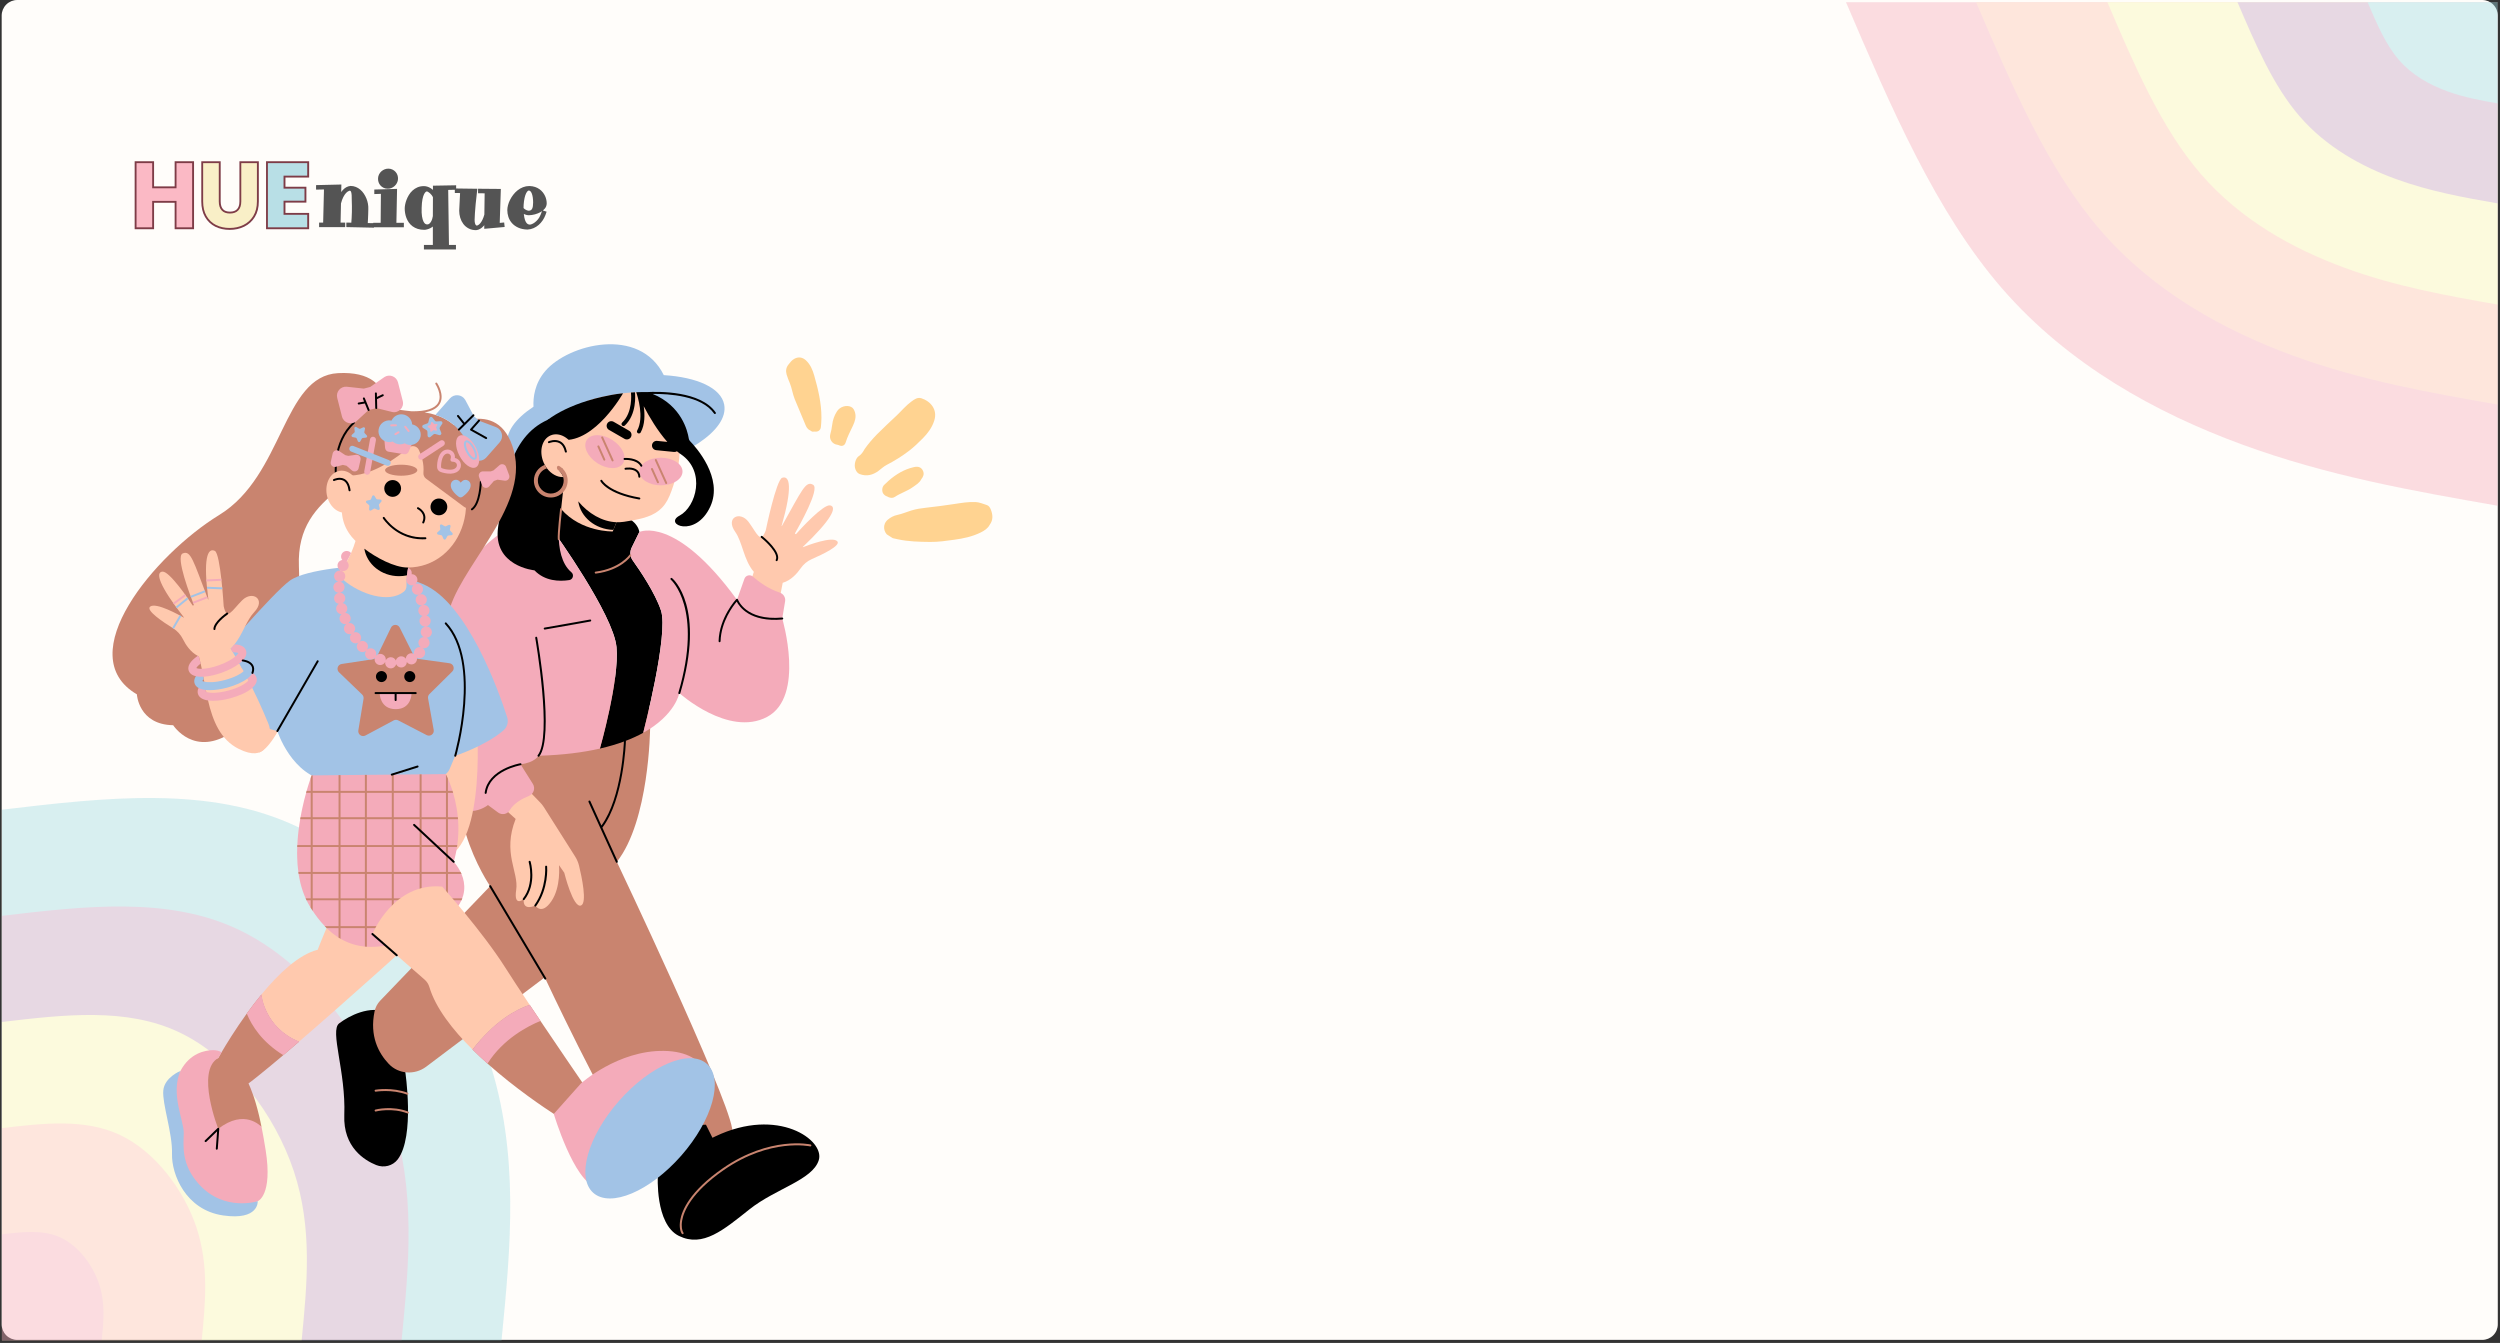 <svg xmlns="http://www.w3.org/2000/svg" xmlns:xlink="http://www.w3.org/1999/xlink" width="1601" zoomAndPan="magnify" viewBox="0 0 1200.75 645" height="860" preserveAspectRatio="xMidYMid meet" version="1.0"><rect x="0" y="0" width="1200.75" height="645" fill="#333333" stroke="none"/><defs><filter x="0%" y="0%" width="100%" height="100%" id="2ac94c7648"><feColorMatrix values="0 0 0 0 1 0 0 0 0 1 0 0 0 0 1 0 0 0 1 0" color-interpolation-filters="sRGB"/></filter><g/><clipPath id="32dae4cb64"><path d="M 0.805 0 L 1199.695 0 L 1199.695 643.551 L 0.805 643.551 Z M 0.805 0 " clip-rule="nonzero"/></clipPath><clipPath id="fc8ce328db"><path d="M 8.293 0 L 1192.203 0 C 1194.188 0 1196.094 0.789 1197.5 2.191 C 1198.902 3.598 1199.691 5.504 1199.691 7.488 L 1199.691 636.062 C 1199.691 638.047 1198.902 639.953 1197.5 641.355 C 1196.094 642.762 1194.188 643.551 1192.203 643.551 L 8.293 643.551 C 6.309 643.551 4.402 642.762 2.996 641.355 C 1.594 639.953 0.805 638.047 0.805 636.062 L 0.805 7.488 C 0.805 5.504 1.594 3.598 2.996 2.191 C 4.402 0.789 6.309 0 8.293 0 Z M 8.293 0 " clip-rule="nonzero"/></clipPath><clipPath id="4630897480"><path d="M 886 0 L 1199.695 0 L 1199.695 244 L 886 244 Z M 886 0 " clip-rule="nonzero"/></clipPath><mask id="fac2144c48"><g filter="url(#2ac94c7648)"><rect x="-120.075" width="1440.9" fill="#000000" y="-64.5" height="774" fill-opacity="0.4"/></g></mask><clipPath id="4a5e52d15a"><path d="M 0.641 1.059 L 313.656 1.059 L 313.656 242.934 L 0.641 242.934 Z M 0.641 1.059 " clip-rule="nonzero"/></clipPath><clipPath id="4b19c93638"><path d="M 63 1.059 L 313.656 1.059 L 313.656 195 L 63 195 Z M 63 1.059 " clip-rule="nonzero"/></clipPath><clipPath id="c79c2d2c57"><path d="M 126 1.059 L 313.656 1.059 L 313.656 147 L 126 147 Z M 126 1.059 " clip-rule="nonzero"/></clipPath><clipPath id="0c6fb396c7"><path d="M 188 1.059 L 313.656 1.059 L 313.656 98 L 188 98 Z M 188 1.059 " clip-rule="nonzero"/></clipPath><clipPath id="5202ad29ba"><path d="M 251 1.059 L 313.656 1.059 L 313.656 50 L 251 50 Z M 251 1.059 " clip-rule="nonzero"/></clipPath><clipPath id="5c8f575cea"><rect x="0" width="314" y="0" height="244"/></clipPath><clipPath id="486b859623"><path d="M 0.805 383 L 247 383 L 247 644 L 0.805 644 Z M 0.805 383 " clip-rule="nonzero"/></clipPath><mask id="bf16c5a54d"><g filter="url(#2ac94c7648)"><rect x="-120.075" width="1440.9" fill="#000000" y="-64.5" height="774" fill-opacity="0.4"/></g></mask><clipPath id="c103c72158"><path d="M 0.805 0.242 L 245.602 0.242 L 245.602 260.84 L 0.805 260.84 Z M 0.805 0.242 " clip-rule="nonzero"/></clipPath><clipPath id="01f536863c"><path d="M 0.805 52 L 197 52 L 197 260.84 L 0.805 260.84 Z M 0.805 52 " clip-rule="nonzero"/></clipPath><clipPath id="4034e3ece4"><path d="M 0.805 104 L 148 104 L 148 260.84 L 0.805 260.84 Z M 0.805 104 " clip-rule="nonzero"/></clipPath><clipPath id="3186403f86"><path d="M 0.805 156 L 99 156 L 99 260.84 L 0.805 260.84 Z M 0.805 156 " clip-rule="nonzero"/></clipPath><clipPath id="7d3bd1bd33"><path d="M 0.805 208 L 50 208 L 50 260.84 L 0.805 260.84 Z M 0.805 208 " clip-rule="nonzero"/></clipPath><clipPath id="290abc1309"><rect x="0" width="247" y="0" height="261"/></clipPath><clipPath id="91b3130efc"><path d="M 377 171 L 477 171 L 477 261 L 377 261 Z M 377 171 " clip-rule="nonzero"/></clipPath><clipPath id="e164049553"><path d="M 494.188 222.988 L 459.07 277.863 L 355 211.262 L 390.117 156.387 Z M 494.188 222.988 " clip-rule="nonzero"/></clipPath><clipPath id="fc8f637d0b"><path d="M 494.188 222.988 L 459.07 277.863 L 355 211.262 L 390.117 156.387 Z M 494.188 222.988 " clip-rule="nonzero"/></clipPath></defs><g clip-path="url(#32dae4cb64)"><g clip-path="url(#fc8ce328db)"><path fill="#fffdfa" d="M 0.805 0 L 1199.918 0 L 1199.918 643.551 L 0.805 643.551 Z M 0.805 0 " fill-opacity="1" fill-rule="nonzero"/></g></g><g clip-path="url(#4630897480)"><g mask="url(#fac2144c48)"><g transform="matrix(1, 0, 0, 1, 886, -0)"><g clip-path="url(#5c8f575cea)"><g clip-path="url(#4a5e52d15a)"><path fill="#f4abba" d="M 313.648 242.922 C 273.02 235.805 232.328 228.688 190.949 213.531 C 149.562 198.371 107.426 175.227 75.535 138.484 C 43.699 101.746 22.168 51.406 0.637 1.07 L 313.648 1.07 Z M 313.648 242.922 " fill-opacity="1" fill-rule="evenodd"/></g><g clip-path="url(#4b19c93638)"><path fill="#fcc4b0" d="M 313.648 194.32 C 281.117 188.598 248.574 182.938 215.457 170.859 C 182.34 158.723 148.582 140.23 123.105 110.871 C 97.633 81.516 80.379 41.293 63.125 1.07 L 313.648 1.07 Z M 313.648 194.32 " fill-opacity="1" fill-rule="evenodd"/></g><g clip-path="url(#c79c2d2c57)"><path fill="#f7f4b1" d="M 313.648 146.297 C 289.332 142.012 264.949 137.727 240.168 128.637 C 215.387 119.543 190.137 105.648 171.074 83.586 C 152.016 61.523 139.074 31.297 126.191 1.07 L 313.648 1.07 Z M 313.648 146.297 " fill-opacity="1" fill-rule="evenodd"/></g><g clip-path="url(#0c6fb396c7)"><path fill="#c3a1c1" d="M 313.648 97.695 C 297.414 94.863 281.18 91.973 264.656 85.965 C 248.129 79.895 231.316 70.648 218.605 55.969 C 205.836 41.293 197.285 21.18 188.676 1.07 L 313.648 1.07 Z M 313.648 97.695 " fill-opacity="1" fill-rule="evenodd"/></g><g clip-path="url(#5202ad29ba)"><path fill="#9dd9e2" d="M 313.648 49.672 C 305.566 48.219 297.426 46.824 289.164 43.742 C 280.906 40.719 272.477 36.066 266.125 28.684 C 259.77 21.301 255.496 11.184 251.16 1.07 L 313.648 1.07 Z M 313.648 49.672 " fill-opacity="1" fill-rule="evenodd"/></g></g></g></g></g><g clip-path="url(#486b859623)"><g mask="url(#bf16c5a54d)"><g transform="matrix(1, 0, 0, 1, 0, 383)"><g clip-path="url(#290abc1309)"><g clip-path="url(#c103c72158)"><path fill="#9dd9e2" d="M 0.879 5.906 C 50.77 0.008 100.711 -5.895 142.883 14.121 C 185.105 34.137 219.609 80.008 234.629 125.461 C 249.699 170.914 245.289 215.84 240.879 260.82 L 0.879 260.82 Z M 0.879 5.906 " fill-opacity="1" fill-rule="evenodd"/></g><g clip-path="url(#01f536863c)"><path fill="#c3a1c1" d="M 0.879 56.871 C 40.793 52.184 80.707 47.441 114.477 63.457 C 148.246 79.469 175.871 116.18 187.898 152.523 C 199.926 188.867 196.406 224.844 192.887 260.82 L 0.879 260.82 Z M 0.879 56.871 " fill-opacity="1" fill-rule="evenodd"/></g><g clip-path="url(#4034e3ece4)"><path fill="#f7f4b1" d="M 0.879 107.859 C 30.812 104.328 60.746 100.801 86.062 112.809 C 111.426 124.816 132.117 152.312 141.152 179.598 C 150.184 206.883 147.508 233.852 144.879 260.82 L 0.879 260.82 Z M 0.879 107.859 " fill-opacity="1" fill-rule="evenodd"/></g><g clip-path="url(#3186403f86)"><path fill="#fcc4b2" d="M 0.879 158.844 C 20.832 156.473 40.789 154.156 57.695 162.16 C 74.555 170.117 88.363 188.5 94.402 206.672 C 100.387 224.844 98.656 242.859 96.871 260.82 L 0.879 260.82 Z M 0.879 158.844 " fill-opacity="1" fill-rule="evenodd"/></g><g clip-path="url(#7d3bd1bd33)"><path fill="#f4abba" d="M 0.879 209.832 C 10.855 208.676 20.832 207.465 29.285 211.465 C 37.738 215.469 44.613 224.633 47.609 233.746 C 50.652 242.859 49.762 251.812 48.867 260.82 L 0.879 260.82 Z M 0.879 209.832 " fill-opacity="1" fill-rule="evenodd"/></g></g></g></g></g><path fill="#000000" d="M 186.477 486.355 C 177.668 482.551 167.535 487.988 162.898 491.527 C 158.262 495.066 166.176 514.645 165.363 535.594 C 164.762 551.121 175.23 557.375 180.691 559.574 C 184.371 561.055 188.645 560.004 191.047 556.828 C 199.383 545.805 194.613 514.492 194.613 514.492 C 194.613 514.492 195.281 490.16 186.477 486.355 Z M 186.477 486.355 " fill-opacity="1" fill-rule="nonzero"/><path fill="#c9846f" d="M 229.195 350.359 C 206.371 383.613 235.418 425.613 235.418 425.613 L 182.594 480.637 C 181.234 482.051 180.309 483.84 179.906 485.762 C 177.43 497.617 181.809 505.812 186.734 511.004 C 191.445 515.977 199.219 516.453 204.699 512.332 L 261.637 469.441 C 261.637 469.441 290.109 530.309 305.73 553.09 C 321.355 575.875 354.551 559.602 351.625 541.953 C 348.688 524.293 296.266 413.949 296.266 413.949 C 311.859 394.254 312.242 350.004 312.242 350.004 C 316.68 313.281 252.016 317.105 229.195 350.359 Z M 229.195 350.359 " fill-opacity="1" fill-rule="nonzero"/><path fill="#000000" d="M 326.066 593.602 C 337.625 599.301 347.551 590.695 360.074 580.762 C 372.609 570.836 390.348 566.766 393.273 557.164 C 396.199 547.566 373.738 531.453 343.641 545.777 C 343.145 546.016 342.676 546.246 342.188 546.477 L 339.078 540.223 C 339.078 540.223 322.32 539.734 319.059 551.121 L 321.84 558.168 C 316.105 562.488 315.961 564.488 315.961 564.488 C 315.961 564.488 314.516 587.902 326.066 593.602 Z M 266.102 255.512 C 266.102 255.512 258.91 247.203 256.875 239.527 C 262.629 234.859 272.133 232.727 286.914 243.473 C 286.914 243.473 305.586 246.484 307.078 255.512 L 303.457 262.895 C 302.441 264.957 302.641 267.395 303.973 269.262 C 307.594 274.336 314.719 284.914 317.48 293.23 C 321.258 304.609 308.941 351.953 308.941 351.953 C 303.723 354.844 296.934 357.527 288.148 359.535 C 288.129 359.535 288.121 359.535 288.121 359.535 C 288.121 359.535 297.586 326.531 296.102 310.805 C 294.621 295.074 266.102 255.512 266.102 255.512 Z M 266.102 255.512 " fill-opacity="1" fill-rule="nonzero"/><path fill="#ffc9ae" d="M 353.105 255.418 C 356.664 260.438 357.113 268.848 362.066 274.672 L 358.344 286.137 L 373.969 290.027 L 375.938 279.922 C 379.887 278.785 382.832 275.465 384.551 272.98 C 385.902 271.031 387.746 269.48 389.918 268.535 C 395.145 266.258 404.02 262.004 402.145 259.977 C 399.754 257.387 387.793 261.965 385.672 262.809 C 385.605 262.836 385.555 262.738 385.605 262.691 C 399.305 249.68 402.27 243.465 398.723 242.738 C 395.527 242.09 384.688 253.809 382.297 256.562 C 382.238 256.621 381.75 256.277 381.801 256.211 C 383.824 252.605 393.883 234.898 390.566 232.863 C 387.02 230.68 385.223 235.355 375.527 252.652 C 375.488 252.719 375.383 252.672 375.402 252.594 C 380.719 234.027 379.379 228.301 375.719 229.457 C 372.832 230.367 367.812 254.613 367.812 254.613 C 367.812 254.633 367.801 254.652 367.801 254.672 C 365.25 261.602 363.652 256.211 359.559 250.703 C 355.449 245.195 348.258 248.57 353.105 255.418 Z M 246.844 372.426 L 259.207 385.188 C 259.961 385.914 260.621 386.738 261.188 387.617 L 276.234 411.387 C 277.105 412.762 277.746 414.273 278.129 415.852 C 279.43 421.215 282.059 433.617 279.102 434.887 C 275.309 436.523 271.023 419.188 271.023 419.188 L 268.48 415.535 C 268.48 415.535 269.543 426.004 264.801 432.898 C 260.059 439.793 257.113 434.918 257.113 434.918 C 257.113 434.918 251.043 437.977 251.527 431.848 C 251.527 431.848 246.625 435.938 247.934 427.371 C 249.242 418.805 241.176 409.75 247.668 393.336 L 234.09 381.078 C 234.09 381.098 237.809 370.129 246.844 372.426 Z M 246.844 372.426 " fill-opacity="1" fill-rule="nonzero"/><path fill="#f4abba" d="M 317.48 293.238 C 321.258 304.617 308.941 351.965 308.941 351.965 C 324.508 343.348 326.27 332.891 326.27 332.891 C 326.27 332.891 349.828 354.125 368.383 344.363 C 386.934 334.59 375.707 297.082 375.707 297.082 L 377.086 288.824 C 377.402 286.949 376.262 285.18 374.457 284.598 C 368.996 282.836 364.379 279.375 361.617 276.949 C 360.266 275.762 358.145 276.309 357.543 278 L 353.977 288.078 C 324.191 247.176 307.078 255.512 307.078 255.512 L 303.32 263.172 C 302.395 265.062 302.574 267.309 303.801 269.023 C 307.355 273.992 314.672 284.789 317.48 293.238 Z M 249.254 250.836 C 249.254 250.836 251.336 244.008 256.875 239.527 C 258.91 247.203 266.102 255.512 266.102 255.512 C 266.102 255.512 294.621 295.086 296.102 310.812 C 297.586 326.543 288.121 359.547 288.121 359.547 C 280.09 361.383 270.383 362.645 258.652 362.996 C 258.652 362.996 256.824 366.336 249.988 367.062 L 255.926 376.488 C 257.246 378.582 256.348 381.363 254.055 382.273 C 250.852 383.555 246.805 385.754 244.816 389.168 C 243.68 391.125 241.039 391.594 239.223 390.246 L 234.367 386.66 C 234.367 386.66 221.363 397.484 209.918 377.273 C 198.484 357.051 196.859 277.254 249.254 250.836 Z M 249.254 250.836 " fill-opacity="1" fill-rule="nonzero"/><path fill="#a2c3e6" d="M 243.754 213.91 C 246.051 226.094 271.207 231.59 299.945 226.188 C 328.688 220.797 350.133 206.539 347.836 194.348 C 346.316 186.281 334.777 181.156 318.82 180.172 C 307.125 156.508 273.043 165.293 262 178.086 C 256.719 184.195 256.012 191.043 256.234 195.344 C 247.465 201.129 242.609 207.781 243.754 213.91 Z M 243.754 213.91 " fill-opacity="1" fill-rule="nonzero"/><path fill="#000000" d="M 263.117 201.617 C 243.965 210.152 241.93 234.391 239.242 253.188 C 236.555 271.984 256.703 273.938 256.703 273.938 C 261.711 279.156 268.605 279.34 273.387 278.621 C 275.203 278.352 275.844 276.039 274.438 274.863 C 264.715 266.688 269.496 244.516 269.496 244.516 C 282.047 224.258 282.27 193.078 263.117 201.617 Z M 263.117 201.617 " fill-opacity="1" fill-rule="nonzero"/><path fill="#ffc9ae" d="M 271.207 229.008 L 269.496 244.516 C 279.258 255.676 294.285 255.254 294.285 255.254 L 294.594 254.516 L 296.102 250.828 L 296.113 250.809 C 297.289 250.855 298.484 250.797 299.668 250.625 C 303.141 250.109 306.141 249.574 308.754 248.848 C 315.023 247.117 319.02 244.305 321.633 238.016 C 324.09 232.117 326.211 224.18 326.375 217.707 C 326.391 217.43 326.391 217.152 326.391 216.875 C 326.391 215.883 326.344 214.895 326.258 213.93 C 325.121 201.117 316.594 191.539 305.578 188.41 C 305.559 188.402 305.531 188.395 305.5 188.395 C 305.328 188.402 305.148 188.41 304.977 188.422 C 304.344 188.449 303.703 188.488 303.062 188.535 C 299.688 188.785 296.168 189.242 292.586 189.914 C 291.379 190.141 290.184 190.383 289.02 190.648 L 288.988 190.648 C 286.629 191.184 284.344 191.805 282.152 192.484 L 282.145 192.484 C 276.293 196.797 271.98 203.473 270.289 211.293 C 269.762 213.664 269.496 216.141 269.496 218.691 C 269.496 220.66 269.684 222.613 270.047 224.535 C 270.324 226.055 270.719 227.547 271.207 229.008 Z M 271.207 229.008 " fill-opacity="1" fill-rule="nonzero"/><path fill="#000000" d="M 268.605 211.07 C 269.168 211.176 269.734 211.254 270.289 211.293 C 285.871 212.562 299.238 188.898 299.238 188.898 C 295.203 189.262 291.684 190.086 289.02 190.648 L 288.988 190.648 C 286.629 191.184 284.344 191.805 282.152 192.484 L 282.145 192.484 C 274.41 194.875 267.832 198.078 263.125 201.605 C 263.125 201.617 263.117 201.617 263.117 201.617 C 260.594 205.793 262.047 209.859 268.605 211.07 Z M 268.605 211.07 " fill-opacity="1" fill-rule="nonzero"/><path fill="#ffc9ae" d="M 261.062 222.059 C 261.234 222.477 261.434 222.879 261.652 223.273 C 261.961 223.863 262.312 224.41 262.707 224.926 C 264.77 227.668 267.707 229.266 270.488 229.141 C 270.184 228.043 269.57 227.078 268.75 226.312 C 269.359 226.113 269.848 225.613 270.086 224.953 C 271.168 225.977 271.98 227.277 272.371 228.762 C 272.488 228.73 272.602 228.684 272.715 228.637 C 276.875 226.875 278.406 221.082 276.141 215.691 C 273.863 210.309 268.652 207.352 264.484 209.113 C 260.324 210.871 258.797 216.664 261.062 222.059 Z M 261.062 222.059 " fill-opacity="1" fill-rule="nonzero"/><path fill="#f4abba" d="M 281.828 211.301 C 279.848 214.379 282.145 219.391 286.953 222.488 C 291.762 225.586 297.27 225.605 299.258 222.527 C 301.238 219.449 298.941 214.438 294.133 211.34 C 289.324 208.23 283.816 208.223 281.828 211.301 Z M 317.441 219.84 C 323.172 219.84 327.809 222.812 327.809 226.477 C 327.809 230.137 323.172 233.109 317.441 233.109 C 311.715 233.109 307.078 230.137 307.078 226.477 C 307.078 222.812 311.715 219.84 317.441 219.84 Z M 317.441 219.84 " fill-opacity="1" fill-rule="nonzero"/><path fill="#000000" d="M 299.965 225.242 C 300.012 225.5 300.262 225.672 300.52 225.625 C 300.547 225.613 303.664 225.09 305.414 226.477 C 306.141 227.047 306.543 227.898 306.602 229 C 306.609 229.258 306.82 229.449 307.078 229.449 C 307.09 229.449 307.098 229.449 307.109 229.449 C 307.375 229.43 307.574 229.211 307.559 228.941 C 307.48 227.555 306.953 226.465 306.008 225.719 C 303.914 224.066 300.5 224.648 300.359 224.676 C 300.09 224.727 299.918 224.973 299.965 225.242 Z M 303.016 209.953 C 302.395 211.023 301.027 211.387 299.957 210.773 L 292.488 206.465 C 291.418 205.844 291.055 204.477 291.668 203.402 C 292.289 202.332 293.656 201.969 294.727 202.582 L 302.191 206.895 C 303.266 207.516 303.637 208.883 303.016 209.953 Z M 296.102 250.828 L 294.594 254.516 C 285.902 254.25 278.816 248.359 277.727 240.789 C 282.613 246.641 289.18 250.559 296.102 250.828 Z M 263.461 211.941 C 263.586 211.883 266.465 210.633 269.016 211.922 C 270.641 212.746 271.73 214.391 272.258 216.809 C 272.316 217.066 272.152 217.324 271.895 217.383 C 271.855 217.391 271.828 217.391 271.789 217.391 C 271.57 217.391 271.367 217.238 271.32 217.02 C 270.852 214.895 269.934 213.473 268.586 212.785 C 266.445 211.691 263.871 212.812 263.844 212.82 C 263.605 212.926 263.316 212.82 263.211 212.582 C 263.117 212.332 263.223 212.047 263.461 211.941 Z M 299.938 219.953 C 300.195 219.934 306.332 219.551 308.457 223.465 C 308.578 223.691 308.492 223.988 308.266 224.113 C 308.188 224.152 308.113 224.172 308.035 224.172 C 307.863 224.172 307.699 224.086 307.613 223.922 C 305.789 220.555 300.062 220.902 300.004 220.91 C 299.734 220.918 299.516 220.727 299.496 220.469 C 299.477 220.203 299.668 219.973 299.938 219.953 Z M 307.711 207.715 C 307.539 208.031 307.211 208.203 306.879 208.203 C 306.715 208.203 306.562 208.164 306.41 208.09 C 305.949 207.832 305.777 207.246 306.035 206.789 C 309.527 200.457 306.207 190.199 305.578 188.41 C 305.578 188.402 305.578 188.402 305.566 188.395 C 306.246 188.355 306.918 188.336 307.574 188.324 C 307.586 188.344 307.586 188.363 307.594 188.383 C 307.613 188.363 307.645 188.344 307.664 188.324 C 308.656 188.297 309.633 188.309 310.586 188.324 C 316.246 188.012 336.535 187.656 343.754 198.105 C 343.91 198.328 343.852 198.625 343.633 198.777 C 343.543 198.832 343.449 198.863 343.363 198.863 C 343.211 198.863 343.066 198.785 342.973 198.652 C 337.023 190.039 321.145 189.121 313.484 189.207 C 327.359 194.902 330.246 207.074 330.789 210.469 C 330.809 210.547 330.82 210.613 330.828 210.68 C 330.895 211.129 331.105 211.539 331.422 211.867 C 334.242 214.773 347.512 229.516 341.164 243.301 C 334.09 258.676 318.457 251.84 326.391 247.652 C 334.328 243.465 339.215 226.457 327.004 218.156 C 326.793 218.012 326.582 217.859 326.375 217.707 C 325.953 217.402 325.543 217.086 325.129 216.75 C 324.73 217 324.25 217.125 323.742 217.074 L 315.156 216.215 C 313.926 216.09 313.035 214.992 313.16 213.77 C 313.285 212.535 314.383 211.645 315.605 211.762 L 320.512 212.246 C 315.836 206.949 311.879 200.27 309.172 195.086 C 309.773 199.082 309.805 203.922 307.711 207.715 Z M 299.457 204.629 C 299.211 204.629 298.953 204.523 298.762 204.32 C 298.406 203.938 298.426 203.336 298.809 202.973 C 304.012 198.086 303.129 189.188 303.062 188.535 C 303.703 188.488 304.344 188.449 304.977 188.422 C 305.117 189.828 305.855 198.977 300.117 204.371 C 299.926 204.543 299.699 204.629 299.457 204.629 Z M 299.457 204.629 " fill-opacity="1" fill-rule="nonzero"/><path fill="#c9846f" d="M 294.23 221.629 C 294.297 221.629 294.363 221.617 294.43 221.59 C 294.668 221.484 294.773 221.195 294.668 220.957 L 289.668 209.914 C 289.562 209.676 289.277 209.57 289.035 209.676 C 288.797 209.781 288.691 210.066 288.797 210.309 L 293.797 221.352 C 293.875 221.523 294.047 221.629 294.23 221.629 Z M 289.832 220.977 L 286.961 214.609 C 286.855 214.371 286.961 214.082 287.203 213.977 C 287.441 213.875 287.727 213.977 287.832 214.219 L 290.699 220.586 C 290.805 220.824 290.699 221.109 290.461 221.215 C 290.395 221.246 290.328 221.254 290.262 221.254 C 290.078 221.254 289.906 221.148 289.832 220.977 Z M 319.547 232.191 L 314.547 221.148 C 314.441 220.91 314.547 220.625 314.785 220.52 C 315.023 220.414 315.312 220.52 315.418 220.758 L 320.418 231.801 C 320.523 232.039 320.418 232.324 320.176 232.43 C 320.109 232.461 320.043 232.469 319.977 232.469 C 319.797 232.469 319.625 232.363 319.547 232.191 Z M 315.578 231.828 L 312.711 225.461 C 312.605 225.223 312.711 224.934 312.949 224.832 C 313.188 224.727 313.477 224.832 313.582 225.07 L 316.449 231.438 C 316.555 231.676 316.449 231.961 316.211 232.066 C 316.145 232.098 316.074 232.105 316.008 232.105 C 315.828 232.105 315.656 232 315.578 231.828 Z M 261.652 223.273 C 261.961 223.863 262.312 224.41 262.707 224.926 C 260.199 225.691 258.363 228.004 258.328 230.758 C 258.277 234.113 261.07 237 264.426 237.059 C 267.898 237.117 270.738 234.316 270.738 230.855 C 270.738 230.262 270.652 229.688 270.488 229.141 C 270.098 227.738 269.199 226.523 268.012 225.719 C 267.676 225.488 267.496 225.109 267.496 224.695 L 267.496 224.469 C 267.496 223.914 268.098 223.539 268.578 223.816 C 270.422 224.879 271.816 226.656 272.371 228.762 C 272.707 229.992 272.746 231.332 272.438 232.699 C 271.742 235.789 269.207 238.234 266.102 238.809 C 260.926 239.773 256.426 235.824 256.426 230.836 C 256.414 227.391 258.594 224.43 261.652 223.273 Z M 267.906 259.051 C 267.668 256.211 268.969 244.945 269.016 244.469 C 269.043 244.211 269.285 244.02 269.543 244.047 C 269.801 244.078 269.992 244.316 269.961 244.574 C 269.953 244.688 268.625 256.219 268.855 258.973 C 268.871 259.242 268.68 259.469 268.414 259.488 C 268.402 259.488 268.387 259.488 268.375 259.488 C 268.137 259.488 267.926 259.297 267.906 259.051 Z M 285.645 275.094 C 285.605 274.836 285.797 274.598 286.055 274.559 C 297.719 273.055 302.289 266.527 302.336 266.461 C 302.488 266.238 302.785 266.184 302.996 266.336 C 303.215 266.477 303.273 266.785 303.121 266.996 C 302.93 267.281 298.281 273.945 286.168 275.504 C 286.148 275.504 286.129 275.504 286.113 275.504 C 285.883 275.512 285.672 275.332 285.645 275.094 Z M 327.473 592.578 C 326.727 591.547 326.145 589.281 326.707 586.039 C 327.5 581.477 331.211 572.176 347.121 561.152 C 369.82 545.422 389.133 549.641 389.324 549.688 C 389.582 549.746 389.746 550.004 389.688 550.262 C 389.629 550.52 389.371 550.684 389.113 550.625 C 388.922 550.586 369.992 546.477 347.664 561.945 C 332.035 572.777 328.418 581.793 327.645 586.211 C 327.129 589.164 327.656 591.191 328.246 592.035 C 328.398 592.242 328.352 592.551 328.133 592.703 C 328.047 592.762 327.949 592.789 327.855 592.789 C 327.711 592.781 327.559 592.711 327.473 592.578 Z M 195.52 525.766 C 188.312 523.07 180.566 524.32 180.488 524.332 C 180.23 524.379 179.984 524.199 179.934 523.941 C 179.887 523.68 180.07 523.434 180.328 523.387 C 180.652 523.328 188.387 522.074 195.844 524.867 C 196.094 524.961 196.219 525.23 196.121 525.48 C 196.047 525.672 195.863 525.793 195.672 525.793 C 195.633 525.805 195.578 525.793 195.52 525.766 Z M 195.777 534.809 C 188.281 531.895 180.613 533.824 180.539 533.855 C 180.281 533.922 180.023 533.77 179.953 533.512 C 179.887 533.254 180.039 532.992 180.297 532.926 C 180.625 532.84 188.34 530.891 196.133 533.922 C 196.379 534.016 196.496 534.293 196.398 534.543 C 196.324 534.734 196.141 534.848 195.949 534.848 C 195.895 534.84 195.836 534.828 195.777 534.809 Z M 195.777 534.809 " fill-opacity="1" fill-rule="nonzero"/><path fill="#000000" d="M 258.02 306.215 C 257.973 305.957 257.734 305.773 257.465 305.82 C 257.207 305.871 257.035 306.117 257.074 306.375 C 257.16 306.855 265.336 353.855 258.27 362.703 C 258.105 362.91 258.137 363.207 258.348 363.371 C 258.434 363.438 258.539 363.477 258.641 363.477 C 258.785 363.477 258.918 363.418 259.016 363.293 C 266.359 354.125 258.363 308.164 258.02 306.215 Z M 249.914 366.594 C 250.172 366.543 250.418 366.727 250.457 366.984 C 250.508 367.242 250.324 367.492 250.066 367.539 C 249.914 367.566 235.141 370.148 233.734 380.887 C 233.707 381.125 233.496 381.309 233.258 381.309 C 233.238 381.309 233.219 381.309 233.199 381.309 C 232.941 381.27 232.75 381.031 232.789 380.773 C 234.281 369.309 249.75 366.621 249.914 366.594 Z M 322.797 277.676 C 323.457 278.23 338.918 291.699 326.727 333.023 C 326.668 333.234 326.477 333.367 326.27 333.367 C 326.219 333.367 326.184 333.359 326.133 333.348 C 325.887 333.273 325.734 333.004 325.809 332.758 C 337.797 292.102 322.34 278.543 322.184 278.41 C 321.984 278.238 321.957 277.941 322.129 277.742 C 322.289 277.531 322.598 277.512 322.797 277.676 Z M 354.082 287.609 C 354.242 287.648 354.379 287.762 354.434 287.926 C 354.473 288.027 358.078 298.184 375.672 296.605 C 375.938 296.586 376.168 296.777 376.188 297.035 C 376.207 297.293 376.016 297.531 375.758 297.551 C 360.191 298.949 355.074 291.367 353.852 288.945 C 352.129 290.992 346.355 298.535 346.09 307.992 C 346.078 308.25 345.867 308.461 345.609 308.461 C 345.609 308.461 345.602 308.461 345.602 308.461 C 345.332 308.453 345.133 308.23 345.133 307.973 C 345.457 296.527 353.555 287.836 353.641 287.75 C 353.746 287.629 353.918 287.57 354.082 287.609 Z M 257.113 435.414 C 257.016 435.414 256.922 435.383 256.836 435.328 C 256.625 435.176 256.566 434.879 256.719 434.656 C 262.57 426.492 261.836 416.395 261.836 416.293 C 261.816 416.023 262.008 415.793 262.277 415.773 C 262.543 415.766 262.773 415.945 262.793 416.215 C 262.832 416.645 263.566 426.75 257.504 435.211 C 257.41 435.336 257.266 435.414 257.113 435.414 Z M 251.527 432.344 C 251.422 432.344 251.32 432.305 251.234 432.238 C 251.023 432.078 250.984 431.781 251.156 431.57 C 256.875 424.285 253.957 414.168 253.93 414.062 C 253.852 413.816 253.996 413.547 254.254 413.469 C 254.512 413.395 254.77 413.539 254.848 413.797 C 254.973 414.227 257.934 424.477 251.91 432.164 C 251.816 432.285 251.672 432.344 251.527 432.344 Z M 373.023 269.527 C 372.945 269.527 372.879 269.508 372.812 269.48 C 372.574 269.367 372.477 269.078 372.602 268.84 C 374.062 265.922 367.992 260.188 365.535 258.227 C 365.324 258.066 365.297 257.758 365.457 257.559 C 365.621 257.348 365.926 257.32 366.129 257.48 C 366.512 257.789 375.555 265.062 373.453 269.27 C 373.367 269.434 373.195 269.527 373.023 269.527 Z M 282.91 384.527 C 283.148 384.426 283.434 384.527 283.539 384.77 L 288.863 396.5 C 298.742 382.988 299.66 356.246 299.668 355.969 C 299.68 355.703 299.891 355.52 300.168 355.512 C 300.434 355.52 300.633 355.742 300.625 356.008 C 300.617 356.285 299.668 383.887 289.312 397.504 L 296.688 413.738 C 296.793 413.977 296.688 414.266 296.445 414.371 C 296.379 414.398 296.312 414.406 296.246 414.406 C 296.066 414.406 295.891 414.301 295.805 414.129 L 282.648 385.168 C 282.562 384.922 282.668 384.645 282.91 384.527 Z M 235.18 425.191 C 235.41 425.059 235.695 425.137 235.84 425.355 L 262.324 469.777 C 262.457 470.004 262.379 470.293 262.16 470.438 C 262.086 470.484 262 470.504 261.914 470.504 C 261.75 470.504 261.586 470.418 261.5 470.273 L 235.016 425.852 C 234.875 425.621 234.949 425.328 235.18 425.191 Z M 283.566 298.508 C 283.445 298.527 271.52 300.707 261.703 302.379 C 261.672 302.379 261.645 302.391 261.625 302.391 C 261.395 302.391 261.195 302.227 261.156 301.988 C 261.109 301.73 261.289 301.48 261.551 301.434 C 271.359 299.762 283.281 297.59 283.395 297.562 C 283.652 297.512 283.902 297.688 283.949 297.945 C 284 298.203 283.828 298.461 283.566 298.508 Z M 283.566 298.508 " fill-opacity="1" fill-rule="nonzero"/><path fill="#c9846f" d="M 102.301 546.953 C 111.477 541.043 125.16 540.969 125.59 541.148 C 125.41 540.23 125.219 539.332 125.016 538.434 C 125.008 538.359 124.988 538.273 124.961 538.188 C 124.785 537.371 124.605 536.57 124.414 535.777 C 124.395 535.691 124.375 535.594 124.348 535.508 C 124.129 534.582 123.898 533.672 123.66 532.785 C 123.43 531.887 123.18 530.996 122.922 530.125 C 122.797 529.688 122.664 529.254 122.531 528.824 C 122.398 528.395 122.262 527.973 122.129 527.555 C 121.984 527.133 121.852 526.711 121.707 526.293 C 121.277 525.047 120.828 523.844 120.352 522.668 C 120.035 521.883 119.699 521.117 119.355 520.375 C 120.043 519.867 120.781 519.301 121.566 518.691 C 121.758 518.539 121.965 518.375 122.168 518.223 C 122.406 518.031 122.645 517.84 122.883 517.656 C 123.266 517.352 123.66 517.035 124.07 516.711 C 125.828 515.305 127.762 513.719 129.844 511.996 C 131.125 510.938 132.453 509.828 133.832 508.672 C 134.184 508.363 134.551 508.059 134.914 507.762 C 135.285 507.445 135.668 507.121 136.051 506.785 C 136.719 506.234 137.398 505.648 138.078 505.066 C 139.895 503.516 141.777 501.91 143.688 500.258 C 127.262 493.602 125.637 478.141 125.59 477.625 C 123.086 480.668 120.715 483.781 118.523 486.812 C 112.969 494.512 108.629 501.625 106.43 505.383 C 105.398 507.141 104.832 508.164 104.832 508.164 C 92.164 510.363 102.301 546.953 102.301 546.953 Z M 102.301 546.953 " fill-opacity="1" fill-rule="nonzero"/><path fill="#f4abba" d="M 86.668 514.367 C 91.238 505.734 98.562 504.434 102.301 504.387 C 103.734 504.367 105.148 504.691 106.41 505.371 L 106.43 505.383 C 105.398 507.141 104.832 508.164 104.832 508.164 C 93.855 514.34 104.832 542.172 104.832 542.172 C 117.559 532.324 125.16 540.969 125.59 541.148 C 125.602 541.16 125.602 541.16 125.602 541.16 C 126.336 544.801 126.977 548.57 127.59 552.402 C 131.059 574.242 123.793 576.926 123.793 576.926 C 123.793 576.926 106.074 586.641 94 573.457 C 85.176 563.828 84.734 551.246 84.859 545.262 C 84.984 539.285 78.988 526.227 86.668 514.367 Z M 86.668 514.367 " fill-opacity="1" fill-rule="nonzero"/><path fill="#a2c3e6" d="M 82.613 554.133 C 82.328 563.973 89.145 581.184 107.203 583.781 C 124.508 586.277 123.793 576.926 123.793 576.926 C 123.793 576.926 107.789 582.129 95.711 568.945 C 86.887 559.316 88.141 550.281 88.262 544.297 C 88.387 538.309 81.773 525.461 86.668 514.367 C 86.668 514.367 79 517.41 78.426 523.766 C 77.844 530.137 82.91 544.305 82.613 554.133 Z M 82.613 554.133 " fill-opacity="1" fill-rule="nonzero"/><path fill="#ffc9ae" d="M 228.832 343.914 C 193.98 327.805 192 418.289 213.16 412.266 C 234.32 406.242 228.832 344.613 228.832 344.613 Z M 136.355 345.684 C 129.078 360.836 124.492 361.41 124.492 361.41 C 115.781 345.012 143.633 330.527 136.355 345.684 Z M 152.59 456.16 C 152.59 456.16 171.625 405.43 186.512 403.191 C 201.41 400.957 224.844 424.676 201.898 448.598 C 201.898 448.598 169.273 478.207 143.688 500.258 C 127.262 493.602 125.637 478.141 125.59 477.625 C 125.59 477.617 125.59 477.617 125.59 477.617 C 133.832 467.613 143.5 458.465 152.59 456.16 Z M 152.59 456.16 " fill-opacity="1" fill-rule="nonzero"/><path fill="#c9846f" d="M 175.203 272.586 C 161.207 313.195 211.172 318.566 215.074 296.109 C 218.984 273.648 254.293 244.355 246.805 216.531 C 239.32 188.707 212.301 207.094 212.301 207.094 C 212.301 207.094 189.199 231.992 175.203 272.586 Z M 143.566 272.062 C 145.125 310.066 130.293 338.691 111.812 351.449 C 93.332 364.203 83.176 348.32 83.176 348.32 C 66.523 348.062 65.738 333.484 65.738 333.484 C 33.719 314.742 74.324 266.324 105.301 247.336 C 136.281 228.348 135.668 180.602 162.391 179.215 C 193.934 177.578 184.258 206.637 184.258 206.637 C 180.699 234.41 141.996 234.066 143.566 272.062 Z M 143.566 272.062 " fill-opacity="1" fill-rule="nonzero"/><path fill="#a2c3e6" d="M 173.902 271.699 C 173.902 271.699 147.379 273 139.234 278.859 C 131.098 284.723 102.988 317.594 102.988 317.594 C 102.988 317.594 101.965 343.789 133.211 351.113 C 133.211 351.113 140.047 372.758 157.945 375.199 C 172.594 377.195 201.207 374.176 211.105 373.02 C 213.246 372.77 215.09 371.383 215.934 369.395 L 218.648 362.988 C 218.648 362.988 232.848 358.445 241.777 350.844 C 243.602 349.285 244.328 346.793 243.594 344.508 C 239.539 331.906 224.473 289.348 203.016 280.484 C 177.785 270.055 173.902 271.699 173.902 271.699 Z M 173.902 271.699 " fill-opacity="1" fill-rule="nonzero"/><path fill="#ffc9ae" d="M 164.82 278.457 C 172.965 285.41 186.754 289.969 193.961 284.184 C 194.805 283.516 195.262 282.473 195.234 281.395 C 195.223 280.543 195.223 279.348 195.328 277.914 C 195.359 277.418 195.406 276.891 195.473 276.336 C 195.598 275.219 195.77 274.012 196.027 272.723 C 196.035 272.676 196.047 272.625 196.055 272.578 C 199.098 272.551 201.965 272.043 204.633 271.117 C 204.633 271.117 204.633 271.105 204.641 271.105 C 216.258 267.082 223.867 255.227 223.867 241.914 C 223.867 225.473 210.531 212.133 194.086 212.133 C 177.641 212.133 166.016 223.77 164.305 240.617 C 163.48 248.723 165.461 254.508 170.746 259.852 C 170.203 261.633 169.504 263.648 168.625 265.648 C 167.965 267.137 167.219 268.609 166.348 269.977 C 165.652 271.105 164.867 272.168 164.008 273.086 C 162.496 274.719 163.129 277.016 164.82 278.457 Z M 164.82 278.457 " fill-opacity="1" fill-rule="nonzero"/><path fill="#c9846f" d="M 165.297 225.316 C 165.375 227.059 166.836 228.453 168.578 228.406 C 173.48 228.273 182.996 226.188 196.312 215.012 C 197.883 213.691 200.281 214.219 201.16 216.062 C 202.434 218.719 203.754 222.66 203.371 227 C 203.273 228.121 203.715 229.219 204.621 229.887 C 208.234 232.566 217.512 239.441 222.922 243.457 C 224.852 244.891 227.617 243.723 227.922 241.332 C 228.562 236.445 229.012 228.176 227.09 220.137 C 224.977 211.312 219.977 202.773 209.191 199.293 C 207.578 198.758 205.816 198.355 203.934 198.078 C 207.586 197.438 210.035 196.062 211.246 193.969 C 213.715 189.703 210.102 184.195 209.949 183.957 C 209.805 183.738 209.508 183.68 209.289 183.824 C 209.066 183.965 209.012 184.262 209.152 184.48 C 209.191 184.531 212.598 189.742 210.426 193.48 C 208.789 196.289 204.496 197.648 197.652 197.535 C 196.59 197.445 195.531 197.332 194.477 197.172 C 186.914 195.984 163.988 194.855 165.297 225.316 Z M 165.297 225.316 " fill-opacity="1" fill-rule="nonzero"/><path fill="#000000" d="M 161.379 228.969 C 161.395 228.969 161.414 228.969 161.434 228.969 C 161.691 228.941 161.883 228.703 161.848 228.434 C 161.828 228.281 160.027 212.668 170.344 203.348 C 170.547 203.164 170.555 202.867 170.383 202.668 C 170.203 202.477 169.906 202.457 169.703 202.629 C 159.016 212.297 160.871 228.387 160.898 228.539 C 160.93 228.789 161.137 228.969 161.379 228.969 Z M 226.277 244.918 C 226.125 244.699 226.184 244.402 226.395 244.25 C 230.18 241.609 230.457 231.484 230.457 231.379 C 230.465 231.113 230.695 230.891 230.945 230.91 C 231.211 230.922 231.414 231.141 231.414 231.398 C 231.402 231.84 231.117 242.117 226.938 245.023 C 226.852 245.082 226.758 245.109 226.66 245.109 C 226.527 245.117 226.375 245.051 226.277 244.918 Z M 226.277 244.918 " fill-opacity="1" fill-rule="nonzero"/><path fill="#ffc9ae" d="M 156.941 237.52 C 157.898 243.043 162.191 246.906 166.52 246.152 C 170.852 245.395 173.586 240.309 172.629 234.793 C 171.676 229.266 167.383 225.402 163.051 226.16 C 158.719 226.914 155.984 232 156.941 237.52 Z M 156.941 237.52 " fill-opacity="1" fill-rule="nonzero"/><path fill="#c9846f" d="M 175.508 353.266 L 189.086 346.008 C 189.766 345.645 190.578 345.645 191.254 345.996 L 204.93 353.074 C 206.648 353.961 208.637 352.5 208.305 350.586 L 205.598 335.434 C 205.465 334.676 205.711 333.902 206.258 333.359 L 217.215 322.535 C 218.59 321.176 217.809 318.824 215.895 318.559 L 200.645 316.445 C 199.879 316.34 199.219 315.863 198.875 315.184 L 191.973 301.426 C 191.102 299.695 188.625 299.711 187.785 301.453 L 181.062 315.309 C 180.73 315.996 180.07 316.484 179.312 316.598 L 164.094 318.91 C 162.18 319.199 161.434 321.559 162.82 322.898 L 173.922 333.57 C 174.477 334.105 174.734 334.867 174.609 335.633 L 172.105 350.828 C 171.801 352.738 173.809 354.172 175.508 353.266 Z M 175.508 353.266 " fill-opacity="1" fill-rule="nonzero"/><path fill="#f4abba" d="M 197.68 332.891 L 182.344 332.891 C 182.344 332.891 182.344 340.613 190.07 340.613 C 197.797 340.613 197.68 332.891 197.68 332.891 Z M 197.68 332.891 " fill-opacity="1" fill-rule="nonzero"/><path fill="#000000" d="M 185.863 324.953 C 185.863 323.492 184.676 322.305 183.215 322.305 C 181.754 322.305 180.566 323.492 180.566 324.953 C 180.566 326.418 181.754 327.602 183.215 327.602 C 184.676 327.602 185.863 326.418 185.863 324.953 Z M 196.812 327.602 C 195.348 327.602 194.164 326.418 194.164 324.953 C 194.164 323.492 195.348 322.305 196.812 322.305 C 198.273 322.305 199.461 323.492 199.461 324.953 C 199.461 326.418 198.273 327.602 196.812 327.602 Z M 180.375 332.41 L 199.66 332.41 C 199.926 332.41 200.137 332.621 200.137 332.891 C 200.137 333.156 199.926 333.367 199.66 333.367 L 190.5 333.367 L 190.5 336.227 C 190.5 336.496 190.289 336.703 190.023 336.703 C 189.754 336.703 189.543 336.496 189.543 336.227 L 189.543 333.367 L 180.387 333.367 C 180.117 333.367 179.906 333.156 179.906 332.891 C 179.906 332.621 180.109 332.41 180.375 332.41 Z M 180.375 332.41 " fill-opacity="1" fill-rule="nonzero"/><path fill="#f4abba" d="M 142.703 409.723 C 142.703 410.355 142.715 410.996 142.734 411.637 C 142.789 414.035 142.961 416.434 143.297 418.797 C 143.336 419.121 143.383 419.438 143.43 419.754 C 143.43 419.781 143.441 419.801 143.441 419.828 C 143.535 420.469 143.652 421.109 143.773 421.742 C 144.312 424.57 145.086 427.324 146.148 429.945 C 146.336 430.461 146.559 430.957 146.789 431.453 C 146.844 431.59 146.902 431.723 146.969 431.855 C 147.055 432.047 147.141 432.23 147.238 432.41 C 147.676 433.328 148.156 434.219 148.68 435.09 C 148.863 435.395 149.055 435.699 149.234 436.008 C 149.551 436.512 149.875 437.012 150.191 437.488 C 150.508 437.965 150.82 438.426 151.137 438.883 C 152.102 440.262 153.09 441.551 154.109 442.746 C 154.723 443.473 155.344 444.16 155.965 444.812 C 156.281 445.148 156.598 445.461 156.914 445.77 C 158.539 447.363 160.23 448.742 161.98 449.906 C 162.191 450.043 162.391 450.184 162.602 450.309 C 162.918 450.512 163.23 450.711 163.559 450.895 C 163.664 450.961 163.777 451.016 163.891 451.082 C 164.254 451.293 164.629 451.484 164.992 451.676 C 166.559 452.469 168.156 453.109 169.809 453.59 C 170.812 453.887 171.828 454.125 172.859 454.305 C 173.492 454.422 174.121 454.516 174.773 454.582 C 174.934 454.602 175.09 454.621 175.25 454.633 C 175.566 454.668 175.883 454.688 176.207 454.707 C 178.387 454.852 180.645 454.773 182.977 454.488 C 183.605 454.41 184.238 454.316 184.887 454.199 C 185.863 454.039 186.848 453.828 187.852 453.59 C 187.957 453.559 188.07 453.543 188.176 453.504 C 188.492 453.438 188.809 453.352 189.133 453.266 C 191.035 452.766 192.996 452.137 195.004 451.391 C 197.125 450.598 199.305 449.668 201.543 448.617 C 201.859 448.465 202.176 448.312 202.5 448.148 C 202.922 447.949 203.34 447.738 203.77 447.527 C 204.402 447.211 205.043 446.887 205.684 446.543 C 206.16 446.293 206.641 446.035 207.129 445.77 C 207.395 445.625 207.652 445.48 207.922 445.336 C 208.234 445.164 208.543 444.992 208.84 444.812 C 210.035 444.133 211.133 443.445 212.148 442.746 C 212.875 442.25 213.551 441.754 214.191 441.254 C 214.527 440.996 214.844 440.738 215.148 440.48 C 215.629 440.078 216.086 439.676 216.516 439.277 C 219.004 436.953 220.637 434.641 221.641 432.41 C 221.727 432.23 221.805 432.039 221.879 431.855 C 221.938 431.723 221.984 431.59 222.023 431.453 C 222.223 430.949 222.387 430.441 222.512 429.945 C 223.312 426.934 223.047 424.133 222.359 421.742 C 222.156 421.07 221.93 420.43 221.68 419.828 C 221.668 419.801 221.66 419.781 221.652 419.754 C 221.508 419.418 221.363 419.102 221.211 418.797 C 219.746 415.785 217.922 413.93 217.922 413.93 C 218.152 413.156 218.352 412.391 218.535 411.637 C 218.695 410.996 218.84 410.355 218.973 409.723 C 219.176 408.746 219.355 407.781 219.5 406.824 C 219.547 406.5 219.594 406.184 219.633 405.871 C 219.871 404.195 220.016 402.551 220.102 400.957 C 220.129 400.316 220.148 399.676 220.16 399.043 C 220.195 397.113 220.129 395.258 219.988 393.469 C 219.969 393.145 219.938 392.828 219.902 392.512 C 219.824 391.691 219.73 390.898 219.625 390.113 C 219.539 389.461 219.441 388.82 219.336 388.199 C 218.879 385.445 218.277 382.973 217.637 380.82 C 217.539 380.496 217.445 380.168 217.348 379.863 C 217.281 379.645 217.215 379.434 217.148 379.23 C 216.43 377.023 215.715 375.246 215.148 373.984 C 214.949 373.516 214.758 373.113 214.605 372.789 C 214.422 372.414 214.277 372.137 214.191 371.977 C 214.137 371.852 214.098 371.793 214.098 371.793 L 205.684 371.879 L 203.77 371.898 L 202.5 371.91 L 201.543 371.918 L 195.004 371.984 L 193.09 372.004 L 189.133 372.043 L 188.176 372.051 L 184.887 372.082 L 182.977 372.102 L 176.207 372.168 L 175.25 372.176 L 174.773 372.176 L 172.859 372.195 L 163.891 372.281 L 163.559 372.281 L 162.602 372.289 L 161.98 372.301 L 153.051 372.395 L 151.137 372.406 L 150.191 372.414 L 149.664 372.426 C 149.664 372.426 149.504 372.844 149.234 373.641 C 148.938 374.48 148.52 375.734 148.031 377.32 C 147.848 377.914 147.656 378.543 147.465 379.23 C 147.41 379.441 147.34 379.652 147.285 379.863 C 147.199 380.168 147.102 380.496 147.016 380.82 C 146.414 382.973 145.781 385.465 145.199 388.199 C 145.066 388.82 144.934 389.461 144.797 390.113 C 144.645 390.898 144.492 391.699 144.348 392.512 C 144.293 392.828 144.234 393.145 144.188 393.469 C 143.879 395.266 143.602 397.129 143.375 399.043 C 143.297 399.676 143.223 400.316 143.164 400.957 C 143 402.57 142.875 404.215 142.801 405.871 C 142.781 406.184 142.77 406.512 142.762 406.824 C 142.723 407.793 142.703 408.758 142.703 409.723 Z M 142.703 409.723 " fill-opacity="1" fill-rule="nonzero"/><path fill="#c9846f" d="M 149.234 406.824 L 142.762 406.824 C 142.77 406.512 142.781 406.184 142.801 405.871 L 149.234 405.871 L 149.234 393.469 L 144.188 393.469 C 144.234 393.145 144.293 392.828 144.348 392.512 L 149.234 392.512 L 149.234 380.82 L 147.016 380.82 C 147.102 380.496 147.199 380.168 147.285 379.863 L 149.234 379.863 L 149.234 373.641 C 149.504 372.844 149.664 372.426 149.664 372.426 L 150.191 372.414 L 150.191 379.863 L 162.602 379.863 L 162.602 372.293 L 163.559 372.281 L 163.559 379.863 L 175.25 379.863 L 175.25 372.176 L 176.207 372.168 L 176.207 379.863 L 188.176 379.863 L 188.176 372.051 L 189.133 372.043 L 189.133 379.863 L 201.543 379.863 L 201.543 371.918 L 202.5 371.91 L 202.5 379.863 L 214.191 379.863 L 214.191 371.977 C 214.277 372.137 214.422 372.414 214.605 372.789 C 214.758 373.113 214.949 373.516 215.148 373.984 L 215.148 379.863 L 217.348 379.863 C 217.445 380.168 217.539 380.496 217.637 380.82 L 215.148 380.82 L 215.148 392.512 L 219.902 392.512 C 219.938 392.828 219.969 393.145 219.988 393.469 L 215.148 393.469 L 215.148 405.871 L 219.633 405.871 C 219.594 406.184 219.547 406.5 219.5 406.824 L 215.148 406.824 L 215.148 418.797 L 221.211 418.797 C 221.363 419.102 221.508 419.418 221.652 419.754 L 215.148 419.754 L 215.148 431.457 L 222.023 431.457 C 221.984 431.59 221.938 431.723 221.879 431.855 C 221.805 432.039 221.727 432.23 221.641 432.41 L 215.148 432.41 L 215.148 440.48 C 214.844 440.738 214.527 440.996 214.191 441.254 L 214.191 432.41 L 202.5 432.41 L 202.5 444.812 L 208.84 444.812 C 208.543 444.992 208.234 445.164 207.922 445.336 C 207.652 445.48 207.395 445.625 207.129 445.77 L 202.5 445.77 L 202.5 448.148 C 202.176 448.312 201.859 448.465 201.543 448.617 L 201.543 445.77 L 189.133 445.77 L 189.133 453.266 C 188.809 453.352 188.492 453.438 188.176 453.504 L 188.176 445.77 L 176.207 445.77 L 176.207 454.707 C 175.883 454.688 175.566 454.668 175.25 454.633 L 175.25 445.77 L 163.559 445.77 L 163.559 450.895 C 163.23 450.711 162.918 450.512 162.602 450.309 L 162.602 445.77 L 156.914 445.77 C 156.598 445.461 156.281 445.148 155.965 444.812 L 162.602 444.812 L 162.602 432.41 L 150.191 432.41 L 150.191 437.488 C 149.875 437.012 149.551 436.512 149.234 436.008 L 149.234 432.41 L 147.238 432.41 C 147.141 432.23 147.055 432.047 146.969 431.855 C 146.902 431.723 146.844 431.59 146.789 431.457 L 149.234 431.457 L 149.234 419.754 L 143.43 419.754 C 143.383 419.438 143.336 419.121 143.297 418.797 L 149.234 418.797 Z M 202.5 431.453 L 214.191 431.453 L 214.191 419.754 L 202.5 419.754 Z M 202.5 418.797 L 214.191 418.797 L 214.191 406.824 L 202.5 406.824 Z M 202.5 405.871 L 214.191 405.871 L 214.191 393.469 L 202.5 393.469 Z M 202.5 392.512 L 214.191 392.512 L 214.191 380.82 L 202.5 380.82 Z M 189.133 444.812 L 201.543 444.812 L 201.543 432.41 L 189.133 432.41 Z M 189.133 431.453 L 201.543 431.453 L 201.543 419.754 L 189.133 419.754 Z M 189.133 418.797 L 201.543 418.797 L 201.543 406.824 L 189.133 406.824 Z M 189.133 405.871 L 201.543 405.871 L 201.543 393.469 L 189.133 393.469 Z M 189.133 392.512 L 201.543 392.512 L 201.543 380.82 L 189.133 380.82 Z M 176.207 444.812 L 188.176 444.812 L 188.176 432.41 L 176.207 432.41 Z M 176.207 431.453 L 188.176 431.453 L 188.176 419.754 L 176.207 419.754 Z M 176.207 418.797 L 188.176 418.797 L 188.176 406.824 L 176.207 406.824 Z M 176.207 405.871 L 188.176 405.871 L 188.176 393.469 L 176.207 393.469 Z M 176.207 392.512 L 188.176 392.512 L 188.176 380.82 L 176.207 380.82 Z M 163.559 444.812 L 175.25 444.812 L 175.25 432.41 L 163.559 432.41 Z M 163.559 431.453 L 175.25 431.453 L 175.25 419.754 L 163.559 419.754 Z M 163.559 418.797 L 175.25 418.797 L 175.25 406.824 L 163.559 406.824 Z M 163.559 405.871 L 175.25 405.871 L 175.25 393.469 L 163.559 393.469 Z M 163.559 392.512 L 175.25 392.512 L 175.25 380.82 L 163.559 380.82 Z M 150.191 431.453 L 162.602 431.453 L 162.602 419.754 L 150.191 419.754 Z M 150.191 418.797 L 162.602 418.797 L 162.602 406.824 L 150.191 406.824 Z M 150.191 405.871 L 162.602 405.871 L 162.602 393.469 L 150.191 393.469 Z M 150.191 392.512 L 162.602 392.512 L 162.602 380.82 L 150.191 380.82 Z M 150.191 392.512 " fill-opacity="1" fill-rule="nonzero"/><path fill="#ffc9ae" d="M 178.875 448.598 L 203.953 470.523 C 205.023 471.457 205.809 472.672 206.211 474.031 C 209.211 484.137 217.426 494.645 226.949 504.09 C 237.531 490.371 247.781 484.836 254.387 482.598 C 249.875 475.828 245.668 469.449 242.664 464.707 C 231.68 447.375 212.395 425.844 212.395 425.844 C 188.961 423.598 178.875 448.598 178.875 448.598 Z M 178.875 448.598 " fill-opacity="1" fill-rule="nonzero"/><path fill="#000000" d="M 132.98 351.535 C 133.059 351.582 133.145 351.602 133.219 351.602 C 133.383 351.602 133.547 351.516 133.633 351.363 L 152.992 317.84 C 153.125 317.609 153.051 317.324 152.82 317.191 C 152.59 317.055 152.305 317.133 152.172 317.363 L 132.809 350.883 C 132.676 351.105 132.75 351.398 132.98 351.535 Z M 218.199 362.863 C 218.324 362.426 230.926 318.422 213.742 299.742 C 213.562 299.551 213.582 299.246 213.773 299.062 C 213.965 298.883 214.27 298.898 214.449 299.09 C 231.996 318.164 219.25 362.684 219.125 363.121 C 219.07 363.332 218.879 363.465 218.668 363.465 C 218.621 363.465 218.582 363.457 218.535 363.445 C 218.277 363.379 218.121 363.113 218.199 362.863 Z M 200.703 368.621 L 188.32 372.512 C 188.273 372.531 188.227 372.531 188.176 372.531 C 187.977 372.531 187.785 372.395 187.719 372.195 C 187.641 371.945 187.777 371.68 188.035 371.594 L 200.414 367.703 C 200.672 367.625 200.93 367.758 201.02 368.016 C 201.086 368.273 200.949 368.543 200.703 368.621 Z M 199.211 395.848 L 218.246 413.586 C 218.438 413.766 218.449 414.062 218.277 414.266 C 218.18 414.371 218.055 414.418 217.922 414.418 C 217.809 414.418 217.691 414.379 217.598 414.293 L 198.559 396.559 C 198.371 396.375 198.359 396.078 198.531 395.879 C 198.715 395.676 199.02 395.668 199.211 395.848 Z M 179.191 448.246 L 190.883 458.465 C 191.082 458.637 191.102 458.941 190.93 459.145 C 190.836 459.25 190.703 459.305 190.566 459.305 C 190.453 459.305 190.348 459.27 190.25 459.191 L 178.559 448.973 C 178.359 448.801 178.34 448.492 178.512 448.293 C 178.684 448.082 178.988 448.062 179.191 448.246 Z M 179.191 448.246 " fill-opacity="1" fill-rule="nonzero"/><path fill="#000000" d="M 174.984 263.535 C 176.188 271.012 183.188 276.738 191.648 276.738 C 192.969 276.738 194.25 276.605 195.473 276.336 C 195.598 275.18 195.777 273.918 196.055 272.578 C 195.969 272.586 195.883 272.586 195.797 272.586 C 189.391 272.586 180.605 267.809 174.984 263.535 Z M 188.598 230.566 C 190.824 230.566 192.633 232.375 192.633 234.602 C 192.633 236.828 190.824 238.637 188.598 238.637 C 186.371 238.637 184.562 236.828 184.562 234.602 C 184.562 232.375 186.371 230.566 188.598 230.566 Z M 210.797 239.43 C 213.027 239.43 214.832 241.238 214.832 243.465 C 214.832 245.691 213.027 247.5 210.797 247.5 C 208.57 247.5 206.766 245.691 206.766 243.465 C 206.766 241.238 208.562 239.43 210.797 239.43 Z M 203.074 251.383 C 202.836 251.266 202.73 250.988 202.844 250.75 C 204.738 246.676 200.711 244.594 200.539 244.508 C 200.301 244.391 200.203 244.105 200.328 243.867 C 200.445 243.629 200.73 243.531 200.969 243.656 C 201.02 243.684 206 246.227 203.715 251.152 C 203.637 251.324 203.465 251.43 203.285 251.43 C 203.207 251.43 203.141 251.41 203.074 251.383 Z M 167.41 235.547 C 167.094 233.156 166.273 231.59 164.961 230.883 C 163.039 229.84 160.633 230.988 160.613 230.996 C 160.375 231.113 160.086 231.016 159.973 230.777 C 159.855 230.539 159.953 230.25 160.191 230.137 C 160.305 230.078 163.051 228.77 165.414 230.039 C 167.008 230.902 168.004 232.719 168.367 235.434 C 168.406 235.691 168.215 235.93 167.957 235.969 C 167.938 235.969 167.918 235.969 167.887 235.969 C 167.648 235.969 167.438 235.789 167.41 235.547 Z M 104.098 552.211 C 103.828 552.191 103.637 551.965 103.656 551.695 L 104.27 543.387 L 99.098 548.406 C 98.906 548.59 98.609 548.59 98.418 548.398 C 98.227 548.207 98.234 547.91 98.426 547.719 L 104.5 541.82 C 104.641 541.676 104.852 541.648 105.035 541.734 C 105.215 541.82 105.32 542 105.312 542.203 L 104.605 551.762 C 104.586 552.012 104.375 552.203 104.125 552.203 C 104.117 552.211 104.105 552.211 104.098 552.211 Z M 104.098 552.211 " fill-opacity="1" fill-rule="nonzero"/><path fill="#ffc9ae" d="M 83.141 301.77 C 85.184 303.031 86.801 304.875 87.883 307.035 C 89.18 309.648 91.477 313.195 94.984 315.012 C 95.137 315.105 95.301 315.184 95.465 315.258 L 95.52 315.238 C 95.828 316.367 96.113 317.523 96.371 318.719 C 96.562 319.543 96.734 320.375 96.918 321.227 C 96.973 321.492 97.023 321.77 97.07 322.047 C 97.27 323.023 97.453 324.016 97.645 325.031 C 97.719 325.434 97.797 325.832 97.871 326.234 C 97.941 326.629 98.016 327.02 98.094 327.41 C 98.102 327.449 98.102 327.488 98.113 327.527 C 98.34 328.816 98.59 330.105 98.848 331.398 C 98.887 331.57 98.914 331.742 98.953 331.914 C 98.973 332.039 99 332.152 99.031 332.277 C 99.297 333.672 99.594 335.059 99.918 336.438 C 102.215 346.246 105.855 355.32 114.691 359.707 C 127.902 366.285 129.527 355.809 129.617 351.008 C 129.645 349.402 129.109 348.102 128.746 347.203 C 127.273 343.598 125.668 339.906 123.918 336.148 C 123.008 334.199 122.09 332.289 121.152 330.414 C 120.551 329.199 119.949 327.996 119.328 326.809 C 119.262 326.676 119.195 326.543 119.117 326.406 C 119.031 326.234 118.945 326.055 118.848 325.883 C 118.246 324.715 117.637 323.566 117.023 322.43 C 116.977 322.344 116.93 322.258 116.879 322.172 C 116.668 321.781 116.461 321.398 116.25 321.016 C 115.82 320.23 115.387 319.457 114.957 318.691 C 114.652 318.145 114.348 317.609 114.039 317.066 C 113.695 316.484 113.363 315.898 113.027 315.316 C 112.625 314.637 112.234 313.969 111.84 313.301 C 111.488 312.707 111.133 312.121 110.781 311.539 C 111.449 310.898 112.07 310.211 112.645 309.492 C 116.652 304.445 118.43 297.828 122.09 294.016 C 127.973 287.848 121.238 283.402 116.297 288.336 C 111.363 293.258 108.965 298.449 107.426 291.109 C 107.426 291.078 107.414 291.059 107.426 291.039 C 107.426 291.039 105.934 265.922 103.18 264.586 C 99.66 262.883 97.473 268.449 100.082 287.887 C 100.102 287.973 99.984 288.02 99.957 287.934 C 92.758 269.117 91.641 264.156 87.746 265.82 C 84.113 267.379 91.629 286.66 93.129 290.59 C 93.16 290.668 92.613 290.938 92.574 290.879 C 90.578 287.75 81.398 274.375 78.09 274.547 C 74.418 274.738 76.484 281.434 88.332 296.527 C 88.367 296.586 88.312 296.684 88.246 296.633 C 86.238 295.477 74.887 289.109 72.105 291.367 C 69.914 293.125 78.215 298.719 83.141 301.77 Z M 83.141 301.77 " fill-opacity="1" fill-rule="nonzero"/><path fill="#a2c3e6" d="M 209.191 199.293 C 219.977 202.773 224.977 211.312 227.09 220.137 C 228.887 221.742 231.812 221.73 233.562 219.742 L 240.008 212.43 C 242.055 210.098 241.242 206.434 238.383 205.211 L 230.113 202.074 L 230.102 202.086 C 230.082 202.066 230.082 202.047 230.062 202.027 L 227.605 199.867 L 223.449 192.055 C 221.871 189.387 218.141 189.035 216.086 191.367 L 209.641 198.68 C 209.469 198.871 209.316 199.082 209.191 199.293 Z M 218.398 230.5 C 220.207 230.051 221.289 231.84 221.289 231.84 C 221.289 231.84 222.406 230.07 224.203 230.559 C 226 231.055 226.785 233.242 225.207 235.578 C 224.211 237.039 222.883 238.082 222.043 238.656 C 221.535 238.988 220.887 238.988 220.387 238.637 C 219.555 238.043 218.246 236.973 217.289 235.492 C 215.762 233.141 216.594 230.957 218.398 230.5 Z M 205.367 209.293 L 205.281 207.285 C 205.273 207.02 205.129 206.758 204.891 206.617 L 203.188 205.547 C 202.605 205.184 202.699 204.301 203.34 204.062 L 205.223 203.367 C 205.484 203.27 205.676 203.059 205.742 202.793 L 206.227 200.852 C 206.402 200.184 207.25 200 207.684 200.535 L 208.926 202.102 C 209.098 202.312 209.355 202.438 209.633 202.418 L 211.629 202.285 C 212.32 202.238 212.758 203.004 212.375 203.566 L 211.266 205.238 C 211.113 205.469 211.086 205.754 211.191 206.004 L 211.938 207.867 C 212.195 208.508 211.602 209.16 210.941 208.977 L 209.012 208.441 C 208.754 208.367 208.465 208.434 208.254 208.605 L 206.715 209.887 C 206.199 210.336 205.398 209.98 205.367 209.293 Z M 169.035 208.797 L 170.172 207.781 C 170.328 207.648 170.402 207.438 170.383 207.238 L 170.191 205.727 C 170.125 205.211 170.691 204.84 171.141 205.105 L 172.457 205.879 C 172.641 205.984 172.859 205.996 173.043 205.91 L 174.43 205.258 C 174.906 205.039 175.422 205.449 175.309 205.965 L 174.984 207.457 C 174.934 207.66 174.992 207.867 175.137 208.023 L 176.18 209.141 C 176.531 209.523 176.301 210.145 175.777 210.203 L 174.258 210.355 C 174.047 210.375 173.863 210.5 173.77 210.68 L 173.031 212.02 C 172.785 212.477 172.113 212.449 171.902 211.969 L 171.293 210.574 C 171.207 210.383 171.035 210.25 170.832 210.211 L 169.332 209.926 C 168.824 209.789 168.645 209.148 169.035 208.797 Z M 169.035 208.797 " fill-opacity="1" fill-rule="nonzero"/><path fill="#f4abba" d="M 176.367 228.023 C 177.047 228.023 177.648 227.535 177.773 226.848 L 180.559 211.453 C 180.699 210.68 180.184 209.926 179.398 209.789 C 178.625 209.648 177.879 210.164 177.738 210.949 L 174.953 226.34 C 174.812 227.117 175.328 227.871 176.109 228.004 C 176.195 228.016 176.281 228.023 176.367 228.023 Z M 211.602 226.676 C 210.625 226.332 209.957 225.402 209.938 224.363 C 209.91 223.109 210.035 221.227 210.742 219.352 C 211.391 217.621 212.586 216.418 214.012 216.035 C 215.141 215.738 216.316 215.996 217.234 216.742 C 218.352 217.668 218.582 218.93 218.484 219.953 C 219.488 220.184 220.617 220.797 221.145 222.152 C 221.574 223.254 221.441 224.449 220.801 225.434 C 219.988 226.664 218.465 227.41 216.621 227.488 C 216.477 227.496 216.324 227.496 216.18 227.496 C 214.336 227.508 212.691 227.059 211.602 226.676 Z M 217.359 221.77 C 217.031 221.789 216.719 221.645 216.516 221.379 C 216.324 221.109 216.277 220.766 216.402 220.461 C 216.422 220.402 216.957 219.027 216 218.234 C 215.559 217.879 215.023 217.754 214.488 217.898 C 213.668 218.117 212.949 218.895 212.52 220.039 C 211.918 221.629 211.82 223.242 211.84 224.332 C 211.84 224.582 212.004 224.801 212.234 224.879 C 213.254 225.242 214.832 225.652 216.516 225.594 C 217.738 225.547 218.707 225.109 219.176 224.398 C 219.48 223.93 219.539 223.387 219.336 222.859 C 218.945 221.848 217.758 221.77 217.434 221.77 C 217.395 221.77 217.367 221.77 217.359 221.77 Z M 191.59 210.012 L 196.266 210.758 C 197.527 210.957 198.227 212.43 197.672 213.711 L 196.273 216.934 C 195.902 217.805 195.051 218.301 194.199 218.168 L 186.551 216.941 C 185.699 216.809 185.051 216.062 184.965 215.125 L 184.648 211.625 C 184.523 210.238 185.645 209.055 186.906 209.254 Z M 228.523 214.82 C 230.715 218.996 230.723 223.309 228.562 224.438 C 226.402 225.566 222.863 223.102 220.684 218.922 C 218.496 214.742 218.484 210.43 220.648 209.305 C 222.809 208.176 226.336 210.641 228.523 214.82 Z M 228.523 214.82 " fill-opacity="1" fill-rule="nonzero"/><path fill="#a2c3e6" d="M 181.84 206.293 C 181.379 209.141 183.32 211.828 186.18 212.285 C 187.039 212.418 187.871 212.324 188.637 212.066 C 189.363 212.715 190.27 213.184 191.305 213.348 C 192.395 213.52 193.445 213.348 194.371 212.906 C 194.945 213.281 195.598 213.547 196.305 213.664 C 199.027 214.102 201.582 212.246 202.023 209.523 C 202.453 206.836 200.645 204.312 197.969 203.836 C 197.797 201.473 196.035 199.438 193.59 199.055 C 191.227 198.672 189 199.953 188.043 202.016 C 187.965 202 187.898 201.969 187.824 201.961 C 184.973 201.492 182.297 203.434 181.84 206.293 Z M 181.84 206.293 " fill-opacity="1" fill-rule="nonzero"/><path fill="#f4abba" d="M 202.301 220.816 C 202.566 220.816 202.844 220.738 203.082 220.574 L 213.016 214.062 C 213.676 213.633 213.867 212.746 213.43 212.074 C 212.988 211.414 212.109 211.227 211.438 211.664 L 201.504 218.176 C 200.844 218.605 200.656 219.496 201.094 220.164 C 201.371 220.586 201.832 220.816 202.301 220.816 Z M 195.875 207.324 L 194.258 205.27 C 194.094 205.059 194.133 204.762 194.344 204.598 C 194.555 204.438 194.852 204.477 195.012 204.684 L 196.629 206.742 C 196.793 206.949 196.754 207.246 196.543 207.41 C 196.457 207.477 196.352 207.516 196.246 207.516 C 196.102 207.504 195.969 207.438 195.875 207.324 Z M 189.496 208.777 C 189.363 208.547 189.43 208.262 189.66 208.117 L 191.168 207.211 C 191.391 207.074 191.688 207.141 191.828 207.371 C 191.965 207.602 191.895 207.887 191.668 208.031 L 190.156 208.941 C 190.078 208.988 189.992 209.008 189.906 209.008 C 189.746 209.008 189.582 208.922 189.496 208.777 Z M 187.422 204.32 C 187.414 204.055 187.621 203.836 187.891 203.836 L 190.156 203.777 C 190.395 203.785 190.645 203.977 190.645 204.246 C 190.652 204.512 190.441 204.734 190.176 204.734 L 187.898 204.789 C 187.898 204.789 187.891 204.789 187.891 204.789 C 187.641 204.789 187.422 204.578 187.422 204.32 Z M 98.113 327.527 C 98.34 328.816 98.59 330.109 98.848 331.398 C 98.887 331.57 98.914 331.742 98.953 331.914 C 98.887 332 98.84 332.086 98.801 332.152 C 98.855 332.191 98.941 332.238 99.031 332.277 C 100.223 332.824 103.98 333.223 109.746 331.664 C 115.512 330.117 118.555 327.891 119.328 326.809 C 119.387 326.723 119.434 326.645 119.461 326.578 C 119.375 326.523 119.262 326.465 119.117 326.406 C 119.031 326.234 118.945 326.055 118.848 325.883 C 118.246 324.715 117.637 323.566 117.023 322.43 C 116.977 322.344 116.93 322.258 116.879 322.172 C 120.141 322.324 122.617 323.34 123.219 325.566 C 123.688 327.285 122.828 328.93 121.152 330.414 C 118.801 332.508 114.852 334.246 110.75 335.355 C 107.883 336.133 104.93 336.598 102.355 336.598 C 101.496 336.598 100.676 336.543 99.918 336.438 C 97.395 336.062 95.551 335.051 95.043 333.168 C 94.488 331.141 95.809 329.191 98.113 327.527 Z M 206.66 207.02 L 206.621 206.051 C 206.609 205.918 206.543 205.805 206.43 205.727 L 205.605 205.211 C 205.328 205.039 205.367 204.617 205.684 204.492 L 206.59 204.16 C 206.715 204.109 206.812 204.008 206.84 203.883 L 207.078 202.945 C 207.156 202.621 207.578 202.535 207.777 202.793 L 208.379 203.547 C 208.465 203.652 208.59 203.711 208.723 203.699 L 209.691 203.633 C 210.023 203.613 210.234 203.977 210.055 204.254 L 209.516 205.059 C 209.441 205.164 209.43 205.305 209.48 205.43 L 209.844 206.328 C 209.969 206.637 209.68 206.949 209.363 206.863 L 208.438 206.605 C 208.312 206.57 208.18 206.598 208.074 206.684 L 207.328 207.305 C 207.051 207.523 206.668 207.352 206.66 207.02 Z M 166.434 185.734 L 174.742 186.645 L 177.738 185.879 C 177.754 185.867 177.785 185.879 177.805 185.879 L 177.805 185.867 L 184.66 181.078 C 187.137 179.512 190.426 180.812 191.16 183.66 L 193.445 192.59 C 194.23 195.668 191.543 198.508 188.426 197.898 L 180.691 195.977 C 180.574 196.023 180.48 196.098 180.355 196.137 L 177.363 196.902 C 177.258 196.93 177.152 196.91 177.047 196.922 L 171.207 202.312 C 168.77 204.352 165.039 203.145 164.254 200.066 L 161.969 191.137 C 161.242 188.277 163.5 185.555 166.434 185.734 Z M 162.727 216.539 L 165.898 218.633 L 167.277 218.949 C 167.285 218.949 167.297 218.961 167.305 218.961 L 167.305 218.949 L 171.074 218.434 C 172.402 218.309 173.461 219.523 173.168 220.824 L 172.238 224.918 C 171.922 226.32 170.242 226.914 169.102 226.023 L 166.367 223.645 C 166.312 223.645 166.254 223.652 166.207 223.645 L 164.828 223.328 C 164.781 223.32 164.742 223.289 164.695 223.273 L 161.215 224.238 C 159.809 224.555 158.547 223.289 158.863 221.887 L 159.789 217.793 C 160.098 216.492 161.578 215.863 162.727 216.539 Z M 231.863 226.406 L 235.707 226.418 L 237.035 225.922 C 237.043 225.922 237.055 225.922 237.062 225.91 L 237.062 225.902 L 239.961 223.375 C 241.02 222.535 242.59 222.977 243.059 224.238 L 244.539 228.207 C 245.047 229.574 243.957 231.008 242.504 230.883 L 238.871 230.375 C 238.82 230.406 238.785 230.441 238.727 230.461 L 237.398 230.957 C 237.352 230.977 237.301 230.969 237.254 230.977 L 234.844 233.73 C 233.832 234.785 232.062 234.41 231.555 233.043 L 230.074 229.074 C 229.613 227.824 230.512 226.465 231.863 226.406 Z M 92.547 289.07 L 99.363 286.402 L 99.719 287.293 L 92.902 289.961 Z M 83.109 289.559 L 88.77 285.371 L 89.336 286.137 L 83.676 290.324 Z M 99.105 278.316 L 106.336 278 L 106.371 278.957 L 99.145 279.27 Z M 99.105 278.316 " fill-opacity="1" fill-rule="nonzero"/><path fill="#a2c3e6" d="M 186.227 223.742 C 186.801 223.742 187.336 223.395 187.555 222.832 C 187.852 222.098 187.488 221.266 186.754 220.969 L 169.715 214.207 C 168.977 213.91 168.148 214.273 167.852 215.012 C 167.555 215.746 167.918 216.578 168.652 216.875 L 185.691 223.637 C 185.871 223.711 186.047 223.742 186.227 223.742 Z M 223.953 217.211 C 222.77 214.953 222.262 212.305 223.582 211.617 C 224.902 210.918 226.785 212.859 227.961 215.117 C 229.145 217.371 229.652 220.02 228.332 220.711 C 228.152 220.805 227.953 220.852 227.75 220.852 C 226.508 220.852 224.977 219.152 223.953 217.211 Z M 224.023 212.457 C 223.562 212.695 223.641 214.543 224.805 216.762 C 225.973 218.988 227.434 220.098 227.895 219.859 C 228.352 219.621 228.277 217.773 227.109 215.555 C 226.047 213.527 224.738 212.43 224.164 212.43 C 224.117 212.43 224.07 212.438 224.023 212.457 Z M 177.27 244.574 L 177.402 243.055 C 177.422 242.844 177.336 242.641 177.172 242.508 L 175.996 241.535 C 175.594 241.199 175.746 240.547 176.266 240.434 L 177.754 240.098 C 177.957 240.051 178.129 239.906 178.203 239.719 L 178.77 238.301 C 178.961 237.812 179.629 237.766 179.898 238.215 L 180.68 239.527 C 180.785 239.707 180.977 239.82 181.18 239.832 L 182.699 239.926 C 183.223 239.965 183.473 240.578 183.129 240.969 L 182.125 242.117 C 181.992 242.27 181.934 242.488 181.992 242.691 L 182.363 244.172 C 182.488 244.68 181.98 245.109 181.504 244.91 L 180.098 244.305 C 179.906 244.219 179.688 244.238 179.516 244.355 L 178.223 245.168 C 177.793 245.445 177.219 245.09 177.27 244.574 Z M 91.465 286.211 L 98.273 283.543 L 98.629 284.434 L 91.82 287.102 Z M 84.41 291.402 L 89.879 286.969 L 90.48 287.715 L 85.012 292.148 Z M 99.402 282.77 L 99.441 281.812 L 106.785 282.109 L 106.746 283.066 Z M 82.727 301.531 L 86.254 295.516 L 87.078 296.004 L 83.551 302.016 Z M 210.129 255.645 L 211.266 254.633 C 211.422 254.5 211.496 254.289 211.477 254.086 L 211.285 252.578 C 211.219 252.059 211.785 251.688 212.234 251.953 L 213.551 252.73 C 213.734 252.836 213.953 252.844 214.137 252.758 L 215.523 252.109 C 216 251.887 216.516 252.301 216.402 252.816 L 216.078 254.309 C 216.027 254.508 216.086 254.719 216.23 254.871 L 217.273 255.988 C 217.625 256.371 217.395 256.992 216.871 257.051 L 215.352 257.203 C 215.141 257.223 214.957 257.348 214.863 257.527 L 214.125 258.867 C 213.879 259.328 213.207 259.297 212.996 258.82 L 212.387 257.426 C 212.301 257.234 212.129 257.098 211.926 257.062 L 210.426 256.773 C 209.918 256.641 209.738 255.988 210.129 255.645 Z M 96.992 322.094 C 97.023 322.074 97.039 322.066 97.07 322.047 C 97.27 323.023 97.453 324.016 97.645 325.031 C 97.719 325.434 97.797 325.832 97.871 326.234 C 97.508 326.57 97.281 326.855 97.176 327.066 C 97.355 327.191 97.664 327.316 98.094 327.41 C 99.738 327.805 103.188 327.91 108.121 326.578 C 112.816 325.316 115.703 323.605 117.023 322.43 C 117.453 322.047 117.711 321.723 117.828 321.492 C 117.566 321.312 117.031 321.141 116.25 321.016 C 115.82 320.23 115.387 319.457 114.957 318.691 C 114.652 318.148 114.348 317.609 114.039 317.066 C 114.539 317.066 115.023 317.074 115.484 317.105 C 119.852 317.383 121.211 319.094 121.586 320.48 C 122.109 322.41 120.953 324.266 118.848 325.883 C 116.461 327.727 112.855 329.266 109.117 330.27 C 106.16 331.062 103.234 331.492 100.75 331.492 C 100.328 331.492 99.918 331.477 99.516 331.457 C 99.289 331.445 99.059 331.426 98.848 331.398 C 97.031 331.215 95.809 330.758 94.965 330.184 C 94.039 329.543 93.598 328.777 93.418 328.082 C 93.043 326.695 93.359 324.535 96.992 322.094 Z M 96.992 322.094 " fill-opacity="1" fill-rule="nonzero"/><path fill="#f4abba" d="M 90.652 322.172 C 91.141 323.531 92.633 325.125 97.004 325.051 C 97.211 325.039 97.422 325.039 97.645 325.031 C 97.844 325.02 98.043 325 98.246 324.992 C 100.723 324.793 103.602 324.141 106.477 323.109 C 109.68 321.961 112.738 320.422 114.957 318.691 C 117.48 316.723 118.898 314.504 118.133 312.352 C 117.684 311.102 116.355 309.629 112.645 309.492 C 112.07 310.211 111.449 310.898 110.781 311.539 C 111.133 312.121 111.488 312.707 111.84 313.301 C 113.188 313.27 114.09 313.441 114.469 313.664 C 114.328 314.016 113.859 314.609 113.027 315.316 C 111.582 316.551 109.031 318.137 105.195 319.504 C 101.641 320.777 98.82 321.207 96.918 321.227 C 95.578 321.254 94.699 321.082 94.316 320.863 C 94.488 320.422 95.148 319.637 96.371 318.719 C 96.113 317.523 95.828 316.367 95.52 315.238 L 95.465 315.258 C 95.301 315.184 95.137 315.105 94.984 315.012 C 94.547 315.316 94.133 315.621 93.742 315.93 C 90.32 318.645 90.168 320.824 90.652 322.172 Z M 174.055 307.832 C 175.539 307.832 176.742 309.035 176.742 310.516 C 176.742 311.102 176.551 311.625 176.246 312.066 C 176.723 311.637 177.344 311.367 178.031 311.367 C 179.516 311.367 180.719 312.574 180.719 314.055 C 180.719 314.418 180.645 314.77 180.508 315.086 C 180.996 314.457 181.754 314.055 182.613 314.055 C 184.094 314.055 185.301 315.258 185.301 316.742 C 185.301 316.902 185.281 317.055 185.25 317.211 C 185.672 316.293 186.598 315.652 187.68 315.652 C 188.77 315.652 189.707 316.301 190.129 317.238 C 190.426 316.082 191.465 315.223 192.719 315.223 C 193.637 315.223 194.441 315.68 194.926 316.379 C 194.957 314.926 196.141 313.75 197.605 313.75 C 198.074 313.75 198.512 313.883 198.895 314.094 C 198.848 313.902 198.828 313.699 198.828 313.5 C 198.828 312.02 200.031 310.812 201.516 310.812 C 201.727 310.812 201.934 310.844 202.137 310.891 C 201.438 310.402 200.969 309.598 200.969 308.68 C 200.969 307.227 202.125 306.051 203.57 306.004 C 202.691 305.562 202.07 304.664 202.07 303.605 C 202.07 302.121 203.273 300.918 204.758 300.918 C 206.238 300.918 207.441 302.121 207.441 303.605 C 207.441 305.059 206.285 306.234 204.844 306.281 C 205.723 306.723 206.344 307.621 206.344 308.68 C 206.344 310.164 205.137 311.367 203.656 311.367 C 203.445 311.367 203.234 311.34 203.035 311.293 C 203.734 311.777 204.203 312.582 204.203 313.5 C 204.203 314.98 202.996 316.188 201.516 316.188 C 201.047 316.188 200.605 316.051 200.223 315.844 C 200.273 316.035 200.289 316.234 200.289 316.434 C 200.289 317.918 199.086 319.121 197.605 319.121 C 196.688 319.121 195.883 318.664 195.395 317.965 C 195.367 319.418 194.18 320.594 192.719 320.594 C 191.629 320.594 190.691 319.945 190.27 319.008 C 189.973 320.164 188.934 321.023 187.68 321.023 C 186.199 321.023 184.992 319.82 184.992 318.336 C 184.992 318.176 185.012 318.023 185.043 317.871 C 184.621 318.785 183.691 319.426 182.613 319.426 C 181.129 319.426 179.926 318.223 179.926 316.742 C 179.926 316.379 180.004 316.023 180.137 315.707 C 179.648 316.34 178.895 316.742 178.031 316.742 C 176.551 316.742 175.348 315.535 175.348 314.055 C 175.348 313.473 175.539 312.945 175.844 312.504 C 175.363 312.938 174.742 313.203 174.055 313.203 C 172.574 313.203 171.367 312 171.367 310.516 C 171.367 309.035 172.574 307.832 174.055 307.832 Z M 206.852 298.25 C 206.852 299.73 205.645 300.938 204.164 300.938 C 202.68 300.938 201.477 299.73 201.477 298.25 C 201.477 297.188 202.098 296.281 202.988 295.852 C 201.812 295.574 200.922 294.512 200.922 293.25 C 200.922 292.074 201.688 291.09 202.738 290.727 C 202.605 290.746 202.473 290.762 202.328 290.762 C 200.844 290.762 199.641 289.559 199.641 288.078 C 199.641 286.594 200.844 285.391 202.328 285.391 C 203.809 285.391 205.016 286.594 205.016 288.078 C 205.016 289.254 204.25 290.238 203.199 290.602 C 203.332 290.582 203.465 290.562 203.609 290.562 C 205.09 290.562 206.297 291.766 206.297 293.25 C 206.297 294.312 205.676 295.219 204.785 295.648 C 205.969 295.926 206.852 296.988 206.852 298.25 Z M 200.5 285.688 C 199.02 285.688 197.816 284.48 197.816 283 C 197.816 282.195 198.18 281.488 198.734 280.992 C 198.445 281.098 198.141 281.164 197.816 281.164 C 196.332 281.164 195.129 279.961 195.129 278.477 C 195.129 278.086 195.215 277.723 195.359 277.387 C 195.387 277.043 195.406 276.699 195.453 276.328 C 195.578 275.207 195.75 274.004 196.008 272.711 C 197.031 273.086 197.766 274.07 197.766 275.227 C 197.766 275.426 197.738 275.617 197.699 275.801 C 197.738 275.801 197.766 275.789 197.805 275.789 C 199.289 275.789 200.492 276.996 200.492 278.477 C 200.492 279.281 200.129 279.988 199.574 280.484 C 199.859 280.379 200.168 280.312 200.492 280.312 C 201.973 280.312 203.18 281.52 203.18 283 C 203.18 284.48 201.984 285.688 200.5 285.688 Z M 163.156 284.691 C 164.637 284.691 165.844 285.898 165.844 287.379 C 165.844 288.363 165.309 289.215 164.523 289.684 C 165.824 289.875 166.816 290.973 166.816 292.32 C 166.816 293.164 166.418 293.91 165.805 294.406 C 167.266 294.434 168.441 295.621 168.441 297.082 C 168.441 298.012 167.973 298.824 167.258 299.312 C 167.457 299.262 167.668 299.227 167.887 299.227 C 169.371 299.227 170.574 300.43 170.574 301.91 C 170.574 302.656 170.27 303.328 169.781 303.812 C 170.086 303.691 170.422 303.625 170.766 303.625 C 172.25 303.625 173.453 304.828 173.453 306.309 C 173.453 307.793 172.25 308.996 170.766 308.996 C 169.285 308.996 168.078 307.793 168.078 306.309 C 168.078 305.562 168.387 304.895 168.875 304.406 C 168.566 304.531 168.234 304.598 167.887 304.598 C 166.406 304.598 165.203 303.395 165.203 301.91 C 165.203 300.984 165.672 300.172 166.387 299.684 C 166.188 299.73 165.977 299.77 165.758 299.77 C 164.273 299.77 163.07 298.566 163.07 297.082 C 163.07 296.242 163.473 295.496 164.082 295 C 162.621 294.969 161.445 293.785 161.445 292.32 C 161.445 291.336 161.98 290.484 162.766 290.02 C 161.465 289.828 160.469 288.727 160.469 287.379 C 160.469 285.898 161.672 284.691 163.156 284.691 Z M 162.574 279.355 C 161.367 279.09 160.469 278.027 160.469 276.738 C 160.469 275.254 161.672 274.051 163.156 274.051 C 164.637 274.051 165.844 275.254 165.844 276.738 C 165.844 278.145 164.754 279.289 163.375 279.395 C 164.582 279.664 165.48 280.723 165.48 282.016 C 165.48 283.496 164.273 284.703 162.793 284.703 C 161.309 284.703 160.105 283.496 160.105 282.016 C 160.105 280.609 161.195 279.461 162.574 279.355 Z M 167.477 271.602 C 167.477 273.086 166.273 274.289 164.789 274.289 C 163.309 274.289 162.105 273.086 162.105 271.602 C 162.105 270.254 163.109 269.145 164.41 268.953 C 164.043 268.496 163.824 267.93 163.824 267.309 C 163.824 265.828 165.031 264.625 166.512 264.625 C 167.363 264.625 168.129 265.023 168.613 265.648 C 168.012 267.004 167.324 268.344 166.559 269.605 C 167.125 270.094 167.477 270.801 167.477 271.602 Z M 167.477 271.602 " fill-opacity="1" fill-rule="nonzero"/><path fill="#c9846f" d="M 184.953 225.844 C 184.953 227.305 188.418 228.492 192.691 228.492 C 196.965 228.492 200.426 227.305 200.426 225.844 C 200.426 224.379 196.965 223.195 192.691 223.195 C 188.418 223.203 184.953 224.379 184.953 225.844 Z M 254.387 482.598 C 256.09 485.148 257.84 487.75 259.578 490.344 C 268.129 503.039 276.625 515.469 279.57 519.762 C 280.336 520.859 280.586 522.227 280.277 523.527 C 279.484 526.934 277.164 533.355 270.672 535.805 C 269.285 536.332 267.734 536.129 266.492 535.328 C 261.598 532.172 247.57 522.812 234.148 510.84 C 231.707 508.672 229.289 506.414 226.949 504.09 C 237.531 490.371 247.781 484.836 254.387 482.598 Z M 254.387 482.598 " fill-opacity="1" fill-rule="nonzero"/><path fill="#f4abba" d="M 118.523 486.812 C 120.945 492.75 125.906 500.516 136.051 506.785 C 136.719 506.234 137.398 505.648 138.078 505.066 C 139.895 503.516 141.777 501.91 143.688 500.258 C 127.262 493.602 125.637 478.141 125.59 477.625 C 123.086 480.668 120.715 483.781 118.523 486.812 Z M 279.035 520.363 C 279.035 520.363 296.773 504.414 318.906 504.742 C 341.039 505.066 347.062 521.988 329.156 539.57 C 311.246 557.156 297.098 572.93 286.352 570.168 C 275.605 567.406 265.984 535.012 265.984 535.012 Z M 254.387 482.598 C 256.09 485.148 257.84 487.75 259.578 490.344 C 253.777 492.73 241.719 498.84 234.148 510.84 C 231.707 508.672 229.289 506.414 226.949 504.09 C 237.531 490.371 247.781 484.836 254.387 482.598 Z M 254.387 482.598 " fill-opacity="1" fill-rule="nonzero"/><path fill="#a2c3e6" d="M 297.277 528.797 C 282.23 545.922 276.723 565.691 284.984 572.949 C 293.242 580.207 312.137 572.203 327.188 555.078 C 342.234 537.957 347.742 518.184 339.48 510.926 C 331.219 503.672 312.328 511.672 297.277 528.797 Z M 297.277 528.797 " fill-opacity="1" fill-rule="nonzero"/><path fill="#000000" d="M 102.508 302.121 C 102.508 302.391 102.719 302.602 102.977 302.609 C 102.977 302.609 102.977 302.609 102.988 302.609 C 103.246 302.609 103.465 302.398 103.465 302.141 C 103.496 299.676 107.758 296.223 109.395 295.094 C 109.613 294.941 109.672 294.645 109.52 294.426 C 109.363 294.207 109.07 294.156 108.859 294.301 C 108.602 294.473 102.559 298.66 102.508 302.121 Z M 116.633 316.742 C 116.773 316.75 120.102 317.105 121.488 319.293 C 122.195 320.414 122.262 321.781 121.699 323.367 C 121.633 323.559 121.441 323.684 121.25 323.684 C 121.191 323.684 121.145 323.672 121.086 323.652 C 120.84 323.566 120.703 323.289 120.801 323.043 C 121.27 321.75 121.23 320.66 120.684 319.801 C 119.547 318.004 116.566 317.688 116.535 317.688 C 116.277 317.66 116.078 317.43 116.105 317.16 C 116.133 316.902 116.383 316.723 116.633 316.742 Z M 180.527 188.48 C 180.797 188.48 181.008 188.68 181.016 188.949 L 181.055 190.66 L 183.625 189.406 C 183.863 189.293 184.152 189.387 184.266 189.625 C 184.383 189.867 184.285 190.152 184.047 190.266 L 181.082 191.711 L 181.18 195.957 C 181.188 196.223 180.977 196.434 180.711 196.441 C 180.711 196.441 180.699 196.441 180.699 196.441 C 180.441 196.441 180.23 196.234 180.223 195.977 L 180.07 188.965 C 180.051 188.699 180.262 188.48 180.527 188.48 Z M 172.219 193.336 L 174.879 192.887 L 174.324 191.547 C 174.227 191.301 174.344 191.023 174.582 190.926 C 174.828 190.832 175.105 190.945 175.203 191.184 L 177.477 196.73 C 177.574 196.98 177.461 197.258 177.219 197.352 C 177.164 197.379 177.098 197.391 177.039 197.391 C 176.848 197.391 176.676 197.273 176.598 197.094 L 175.242 193.793 L 172.363 194.281 C 172.336 194.281 172.305 194.293 172.285 194.293 C 172.059 194.293 171.855 194.129 171.816 193.891 C 171.781 193.621 171.961 193.375 172.219 193.336 Z M 229.699 201.711 C 229.871 201.512 230.18 201.492 230.379 201.672 C 230.582 201.844 230.602 202.152 230.418 202.352 L 226.996 206.223 L 233.734 209.992 C 233.965 210.117 234.051 210.41 233.918 210.641 C 233.832 210.793 233.668 210.891 233.496 210.891 C 233.422 210.891 233.336 210.871 233.266 210.832 L 226 206.777 C 225.875 206.711 225.789 206.586 225.762 206.445 C 225.734 206.301 225.781 206.156 225.875 206.043 Z M 220.332 199.484 L 223.121 202.992 L 227.043 199.109 C 227.234 198.93 227.531 198.93 227.723 199.109 C 227.902 199.301 227.902 199.598 227.723 199.789 L 220.75 206.684 C 220.656 206.777 220.543 206.816 220.418 206.816 C 220.293 206.816 220.168 206.77 220.074 206.672 C 219.891 206.484 219.891 206.188 220.074 205.996 L 222.445 203.652 L 219.586 200.066 C 219.422 199.855 219.453 199.559 219.66 199.398 C 219.871 199.246 220.168 199.281 220.332 199.484 Z M 220.332 199.484 " fill-opacity="1" fill-rule="nonzero"/><path fill="#000000" d="M 202.871 259.039 C 203.352 259.039 203.84 259.02 204.344 258.992 C 204.613 258.973 204.812 258.754 204.793 258.484 C 204.773 258.219 204.547 258.027 204.289 258.035 C 191.359 258.809 184.781 248.598 184.715 248.492 C 184.574 248.273 184.277 248.207 184.055 248.34 C 183.836 248.484 183.77 248.781 183.902 249 C 183.969 249.105 190.348 259.039 202.871 259.039 Z M 306.992 239.906 C 291.684 237.25 288.531 231.379 288.398 231.133 C 288.273 230.891 288.367 230.613 288.605 230.492 C 288.848 230.367 289.133 230.461 289.246 230.691 C 289.277 230.75 292.395 236.398 307.156 238.961 C 307.414 239.008 307.586 239.258 307.547 239.516 C 307.508 239.746 307.309 239.906 307.078 239.906 C 307.051 239.906 307.023 239.906 306.992 239.906 Z M 306.992 239.906 " fill-opacity="1" fill-rule="nonzero"/><g clip-path="url(#91b3130efc)"><g clip-path="url(#e164049553)"><g clip-path="url(#fc8f637d0b)"><path fill="#ffd391" d="M 426.91 257.578 C 424.211 255.625 423.727 251.863 426.418 249.602 C 427.77 248.461 429.285 247.676 431.004 247.316 C 433.312 246.832 435.473 245.879 437.715 245.188 C 440.117 244.445 442.559 244.094 445.031 243.828 C 449.426 243.355 453.801 242.758 458.168 242.102 C 461.648 241.582 465.121 240.957 468.668 241.141 C 470.523 241.234 472.184 242.043 473.922 242.555 C 474.883 242.84 475.48 243.715 475.844 244.625 C 476.852 247.141 477.141 249.641 475.344 252.078 C 474.418 253.844 472.754 254.898 470.977 255.773 C 466.992 257.734 462.715 258.637 458.344 259.234 C 454.477 259.77 450.613 260.344 446.703 260.297 C 441.488 260.234 436.281 260.129 431.141 259.004 C 429.648 258.676 428.207 258.516 426.91 257.578 Z M 421.918 226.176 C 423.219 225.219 424.367 224.074 425.832 223.316 C 429.633 221.344 433.273 219.098 436.672 216.484 C 439.023 214.676 441.156 212.613 443.238 210.512 C 445.656 208.07 447.652 205.363 448.719 202.023 C 450.461 196.582 446.773 192.648 442.578 191.301 C 440.703 190.695 439.246 191.766 437.832 192.789 C 435.137 194.738 433.023 197.32 430.633 199.594 C 427.488 202.582 424.273 205.5 421.227 208.598 C 419.02 210.84 417.02 213.211 415.324 215.617 C 414.527 217.023 413.758 218.258 412.539 219.016 C 410.949 220.008 410.039 223.285 410.84 225.328 C 411.242 226.359 411.816 227.305 412.965 227.723 C 416.25 228.918 419.184 228.191 421.918 226.176 Z M 389.93 207.234 C 390.387 207.469 390.879 207.211 391.363 207.289 C 392.84 207.523 394.102 206.637 394.262 205.18 C 394.418 203.703 394.527 202.215 394.535 200.734 C 394.574 193.719 392.961 186.965 391.047 180.285 C 390.285 177.633 389.223 175.082 387.121 173.105 C 385.457 171.539 383.441 171.238 381.465 172.359 C 380.258 173.047 379.453 174.113 378.645 175.164 C 377.562 176.562 377.312 178.125 377.801 179.852 C 378.207 181.289 378.797 182.648 379.355 184.02 C 380.363 186.492 380.684 189.18 381.676 191.633 C 383.324 195.727 385.133 199.754 386.777 203.852 C 387.211 204.941 387.738 206.105 389.047 206.676 C 389.289 206.832 389.594 207.062 389.93 207.234 Z M 429.688 238.719 C 432.469 236.852 435.742 235.914 438.473 233.941 C 439.988 232.852 441.629 231.941 442.508 230.16 C 443.453 228.98 444.004 227.668 443.32 226.156 C 442.559 224.477 441.133 223.871 438.992 224.344 C 434.289 225.391 430.316 227.809 426.738 230.949 C 426.148 231.473 425.625 232.082 425.008 232.57 C 424.203 233.211 423.805 234.082 423.75 235.016 C 423.633 237.125 424.812 238.07 426.879 238.836 C 427.777 239.168 428.812 239.309 429.688 238.719 Z M 402.02 197.535 C 400.707 199.582 399.992 201.598 399.672 204.199 C 399.496 205.637 399.238 207.055 398.816 208.449 C 398.074 210.906 399.754 213.379 402.254 213.633 C 402.449 213.652 402.656 213.711 402.832 213.797 C 404.348 214.559 405.695 214.078 406.172 212.508 C 407.035 209.668 408.449 207.074 409.688 204.402 C 410.605 202.406 411.316 200.348 410.66 198.105 C 410.336 197 409.855 195.926 408.742 195.414 C 406.484 194.367 403.398 195.375 402.02 197.535 Z M 402.02 197.535 " fill-opacity="1" fill-rule="nonzero"/></g></g></g><path stroke-linecap="butt" transform="matrix(0.749, 0, 0, 0.749, 62.859, 63.501)" fill="none" stroke-linejoin="miter" d="M 39.295 19.827 L 39.295 61 L 29.275 61 L 29.275 44.041 L 13.662 44.041 L 13.662 61 L 3.636 61 L 3.636 19.827 L 13.662 19.827 L 13.662 35.95 L 29.275 35.95 L 29.275 19.827 Z M 39.295 19.827 " stroke="#7e3c47" stroke-width="2.42" stroke-opacity="1" stroke-miterlimit="4"/><path stroke-linecap="butt" transform="matrix(0.749, 0, 0, 0.749, 62.859, 63.501)" fill="none" stroke-linejoin="miter" d="M 56.379 19.827 L 56.379 44.458 C 56.379 46.921 56.989 48.825 58.2 50.16 C 59.415 51.485 61.194 52.147 63.541 52.147 C 65.889 52.147 67.688 51.485 68.94 50.16 C 70.192 48.825 70.818 46.921 70.818 44.458 L 70.818 19.827 L 80.844 19.827 L 80.844 44.401 C 80.844 48.079 80.061 51.188 78.491 53.723 C 76.926 56.263 74.824 58.183 72.18 59.482 C 69.54 60.77 66.608 61.417 63.369 61.417 C 60.124 61.417 57.219 60.781 54.647 59.513 C 52.091 58.23 50.067 56.31 48.575 53.754 C 47.094 51.193 46.358 48.079 46.358 44.401 L 46.358 19.827 Z M 56.379 19.827 " stroke="#7e3c47" stroke-width="2.42" stroke-opacity="1" stroke-miterlimit="4"/><path stroke-linecap="butt" transform="matrix(0.749, 0, 0, 0.749, 62.859, 63.501)" fill="none" stroke-linejoin="miter" d="M 97.912 27.86 L 97.912 36.18 L 111.344 36.18 L 111.344 43.932 L 97.912 43.932 L 97.912 52.966 L 113.107 52.966 L 113.107 61 L 87.886 61 L 87.886 19.827 L 113.107 19.827 L 113.107 27.86 Z M 97.912 27.86 " stroke="#7e3c47" stroke-width="2.42" stroke-opacity="1" stroke-miterlimit="4"/><g fill="#fbb9c5" fill-opacity="1"><g transform="translate(62.859, 109.18)"><g><path d="M 29.422 -30.828 L 29.422 0 L 21.922 0 L 21.922 -12.688 L 10.234 -12.688 L 10.234 0 L 2.719 0 L 2.719 -30.828 L 10.234 -30.828 L 10.234 -18.75 L 21.922 -18.75 L 21.922 -30.828 Z M 29.422 -30.828 "/></g></g></g><g fill="#f9efc7" fill-opacity="1"><g transform="translate(94.978, 109.18)"><g><path d="M 10.109 -30.828 L 10.109 -12.391 C 10.109 -10.547 10.562 -9.125 11.469 -8.125 C 12.375 -7.125 13.703 -6.625 15.453 -6.625 C 17.211 -6.625 18.562 -7.125 19.5 -8.125 C 20.438 -9.125 20.906 -10.547 20.906 -12.391 L 20.906 -30.828 L 28.422 -30.828 L 28.422 -12.438 C 28.422 -9.676 27.832 -7.344 26.656 -5.438 C 25.488 -3.539 23.914 -2.109 21.938 -1.141 C 19.957 -0.172 17.754 0.312 15.328 0.312 C 12.898 0.312 10.723 -0.16 8.797 -1.109 C 6.879 -2.066 5.363 -3.504 4.25 -5.422 C 3.145 -7.336 2.594 -9.676 2.594 -12.438 L 2.594 -30.828 Z M 10.109 -30.828 "/></g></g></g><g fill="#b8dfe6" fill-opacity="1"><g transform="translate(125.949, 109.18)"><g><path d="M 10.234 -24.812 L 10.234 -18.578 L 20.297 -18.578 L 20.297 -12.781 L 10.234 -12.781 L 10.234 -6.016 L 21.609 -6.016 L 21.609 0 L 2.719 0 L 2.719 -30.828 L 21.609 -30.828 L 21.609 -24.812 Z M 10.234 -24.812 "/></g></g></g><path stroke-linecap="butt" transform="matrix(0.749, 0, 0, 0.749, 152.318, 64.998)" fill="none" stroke-linejoin="miter" d="M 0.228 32.824 L 14.609 32.479 L 14.437 40.299 C 14.781 39.438 15.178 38.614 15.626 37.821 C 16.075 37.028 16.586 36.319 17.155 35.688 C 17.729 35.056 18.37 34.535 19.074 34.128 C 19.784 33.716 20.566 33.465 21.427 33.366 C 22.512 33.366 23.534 33.564 24.489 33.956 C 25.444 34.347 26.32 34.879 27.108 35.557 C 27.901 36.235 28.605 37.033 29.215 37.951 C 29.825 38.864 30.342 39.84 30.764 40.873 C 31.182 41.9 31.489 42.959 31.677 44.039 C 31.87 45.114 31.949 46.173 31.907 47.2 C 31.891 48.27 31.86 49.37 31.823 50.497 C 31.782 51.467 31.74 52.542 31.693 53.715 C 31.646 54.894 31.583 56.042 31.505 57.169 L 35.548 57.226 L 35.548 58.285 L 19.648 57.941 L 19.648 56.882 L 22.773 56.939 C 23.227 51.843 23.341 46.679 23.117 41.446 C 23.169 39.057 23.044 37.32 22.726 36.23 C 22.413 35.145 21.761 34.582 20.765 34.54 C 20.441 34.639 20.013 34.816 19.476 35.088 C 18.944 35.354 18.375 35.818 17.77 36.475 C 17.17 37.132 16.571 38.03 15.971 39.167 C 15.366 40.304 14.839 41.77 14.38 43.564 L 14.093 56.882 L 17.071 56.882 L 17.071 57.941 L 2.178 57.941 L 2.178 56.882 L 4.755 56.882 L 5.329 33.768 L 0.228 33.883 Z M 37.577 35.656 L 50.321 35.286 L 49.893 56.997 L 54.702 56.997 L 54.702 58.055 L 36.888 58.055 L 36.888 56.997 L 41.646 56.997 L 41.818 36.574 L 37.577 36.72 Z M 50.952 28.009 C 50.895 28.755 50.701 29.459 50.368 30.116 C 50.034 30.774 49.596 31.347 49.064 31.833 C 48.526 32.323 47.916 32.699 47.227 32.965 C 46.544 33.236 45.824 33.351 45.083 33.309 C 44.296 33.293 43.581 33.121 42.934 32.792 C 42.282 32.469 41.729 32.046 41.27 31.52 C 40.811 30.993 40.472 30.388 40.243 29.699 C 40.013 29.016 39.924 28.28 39.982 27.498 C 40.024 26.752 40.211 26.053 40.556 25.406 C 40.9 24.754 41.333 24.196 41.86 23.732 C 42.387 23.262 42.992 22.897 43.68 22.641 C 44.364 22.38 45.073 22.266 45.798 22.281 C 46.56 22.302 47.269 22.469 47.916 22.782 C 48.568 23.1 49.126 23.512 49.59 24.029 C 50.06 24.545 50.415 25.145 50.655 25.834 C 50.889 26.522 50.994 27.247 50.952 28.009 Z M 88.218 32.965 L 88.218 33.997 L 83.116 34.112 L 83.633 71.206 L 88.103 71.206 L 88.103 72.265 L 69.397 72.265 L 69.397 71.206 L 75.125 71.206 L 75.125 55.708 C 74.953 56.339 74.603 56.903 74.081 57.398 C 73.555 57.894 72.97 58.311 72.318 58.645 C 71.671 58.979 71.014 59.234 70.357 59.417 C 69.7 59.6 69.157 59.688 68.74 59.688 C 67.248 59.688 65.928 59.5 64.77 59.12 C 63.617 58.734 62.605 58.222 61.734 57.586 C 60.868 56.944 60.138 56.198 59.543 55.348 C 58.954 54.503 58.474 53.606 58.114 52.657 C 57.749 51.712 57.488 50.742 57.326 49.751 C 57.165 48.76 57.081 47.81 57.081 46.913 C 57.081 46.287 57.165 45.51 57.337 44.597 C 57.509 43.679 57.785 42.724 58.156 41.733 C 58.526 40.737 59.011 39.751 59.601 38.765 C 60.195 37.785 60.91 36.898 61.75 36.115 C 62.59 35.333 63.565 34.702 64.671 34.211 C 65.777 33.726 67.039 33.481 68.453 33.481 C 69.1 33.481 69.747 33.58 70.383 33.784 C 71.025 33.982 71.635 34.258 72.219 34.613 C 72.803 34.968 73.341 35.375 73.836 35.844 C 74.332 36.314 74.78 36.814 75.182 37.346 L 75.182 33.194 Z M 70.571 58.055 C 71.28 58.055 71.896 57.857 72.417 57.456 C 72.944 57.054 73.393 56.543 73.763 55.922 C 74.139 55.301 74.436 54.634 74.655 53.919 C 74.874 53.204 75.031 52.531 75.125 51.9 L 75.182 39.469 C 74.88 38.817 74.535 38.244 74.154 37.748 C 73.768 37.252 73.377 36.83 72.976 36.475 C 72.579 36.12 72.177 35.828 71.776 35.588 C 71.374 35.348 70.993 35.15 70.628 34.999 C 70.19 34.999 69.721 35.155 69.225 35.474 C 68.729 35.787 68.255 36.371 67.806 37.221 C 67.357 38.071 66.977 39.25 66.664 40.758 C 66.346 42.265 66.163 44.206 66.106 46.574 C 66.027 48.786 66.111 50.627 66.346 52.098 C 66.585 53.569 66.919 54.748 67.347 55.635 C 67.78 56.527 68.276 57.148 68.839 57.513 C 69.402 57.878 69.981 58.055 70.571 58.055 Z M 116.856 35.286 L 116.141 57.169 L 119.12 56.882 L 119.235 57.941 L 108.092 58.948 L 108.15 54.248 C 107.826 54.952 107.493 55.572 107.148 56.11 C 106.804 56.642 106.454 57.106 106.1 57.497 C 105.745 57.889 105.401 58.222 105.056 58.499 C 104.712 58.781 104.389 59.005 104.081 59.172 C 103.356 59.594 102.641 59.834 101.932 59.892 C 100.273 59.892 98.823 59.563 97.581 58.901 C 96.34 58.243 95.307 57.372 94.488 56.282 C 93.664 55.192 93.048 53.955 92.636 52.573 C 92.229 51.185 92.021 49.772 92.021 48.316 L 92.626 36.115 L 89.214 36.058 L 89.214 34.999 L 101.702 35.171 C 101.285 38.666 100.967 41.613 100.743 44.008 C 100.523 46.402 100.367 48.348 100.273 49.834 C 100.158 51.592 100.09 53.006 100.07 54.075 C 100.07 55.066 100.148 55.87 100.299 56.48 C 100.456 57.09 100.654 57.57 100.904 57.915 C 101.149 58.259 101.415 58.494 101.702 58.614 C 101.989 58.739 102.266 58.812 102.537 58.833 C 102.933 58.734 103.382 58.546 103.867 58.259 C 104.352 57.972 104.848 57.529 105.354 56.924 C 105.86 56.324 106.355 55.536 106.83 54.561 C 107.31 53.59 107.748 52.385 108.15 50.956 L 108.348 36.287 L 104.112 36.23 L 104.112 35.171 Z M 146.297 43.622 C 146.297 44.634 145.974 45.547 145.327 46.355 C 144.675 47.169 143.84 47.863 142.818 48.431 C 141.796 49.005 140.658 49.459 139.412 49.793 C 138.16 50.127 136.934 50.304 135.729 50.325 C 135.651 50.325 135.484 50.314 135.213 50.293 C 134.946 50.278 134.623 50.215 134.242 50.111 C 133.856 50.001 133.429 49.834 132.949 49.61 C 132.474 49.381 131.994 49.047 131.519 48.603 C 131.577 50.304 131.733 51.759 131.994 52.975 C 132.25 54.185 132.594 55.181 133.022 55.953 C 133.455 56.725 133.961 57.289 134.54 57.643 C 135.124 57.993 135.76 58.17 136.444 58.17 C 136.845 58.17 137.388 58.04 138.066 57.769 C 138.744 57.503 139.448 57.09 140.184 56.538 C 140.919 55.985 141.639 55.28 142.343 54.42 C 143.053 53.559 143.642 52.531 144.122 51.326 L 144.952 49.208 L 145.984 49.553 L 145.525 50.841 C 145.103 51.968 144.55 53.037 143.861 54.049 C 143.178 55.061 142.38 55.964 141.472 56.757 C 140.565 57.544 139.558 58.186 138.452 58.671 C 137.341 59.161 136.157 59.443 134.9 59.516 C 132.703 59.443 130.841 59.052 129.313 58.342 C 127.784 57.638 126.543 56.741 125.588 55.651 C 124.634 54.561 123.945 53.35 123.512 52.015 C 123.084 50.679 122.871 49.328 122.871 47.977 C 122.871 47.08 123.006 46.099 123.283 45.041 C 123.559 43.982 123.966 42.912 124.503 41.832 C 125.035 40.753 125.693 39.709 126.465 38.697 C 127.237 37.685 128.113 36.783 129.099 36.001 C 130.08 35.218 131.159 34.592 132.333 34.128 C 133.512 33.658 134.774 33.424 136.131 33.424 C 137.372 33.465 138.483 33.648 139.469 33.982 C 140.45 34.316 141.321 34.759 142.072 35.302 C 142.828 35.844 143.47 36.46 144.007 37.148 C 144.539 37.837 144.983 38.546 145.327 39.282 C 145.666 40.017 145.917 40.763 146.068 41.514 C 146.224 42.271 146.297 42.97 146.297 43.622 Z M 135.672 34.483 C 135.061 34.524 134.493 34.869 133.966 35.515 C 133.444 36.162 132.996 37.049 132.62 38.165 C 132.25 39.282 131.957 40.596 131.749 42.104 C 131.54 43.611 131.431 45.234 131.431 46.971 C 131.911 47.529 132.385 47.957 132.865 48.259 C 133.345 48.567 133.783 48.791 134.185 48.937 C 134.581 49.078 134.92 49.167 135.186 49.208 C 135.452 49.245 135.614 49.266 135.672 49.266 C 136.418 49.245 137.033 49.083 137.518 48.776 C 138.009 48.473 138.389 48.05 138.666 47.518 C 138.942 46.981 139.14 46.345 139.25 45.599 C 139.365 44.853 139.422 44.023 139.422 43.105 C 139.422 41.958 139.354 40.867 139.208 39.824 C 139.067 38.786 138.848 37.868 138.551 37.075 C 138.254 36.282 137.868 35.656 137.393 35.187 C 136.913 34.717 136.339 34.483 135.672 34.483 Z M 135.672 34.483 " stroke="#545454" stroke-width="1.833" stroke-opacity="1" stroke-miterlimit="4"/><g fill="#545454" fill-opacity="1"><g transform="translate(152.318, 108.431)"><g><path d="M 0.172 -18.844 L 10.938 -19.109 L 10.812 -13.25 C 11.062 -13.895 11.352 -14.516 11.688 -15.109 C 12.031 -15.703 12.414 -16.234 12.844 -16.703 C 13.27 -17.18 13.75 -17.57 14.281 -17.875 C 14.812 -18.188 15.398 -18.375 16.047 -18.438 C 16.859 -18.438 17.617 -18.289 18.328 -18 C 19.047 -17.707 19.703 -17.305 20.297 -16.797 C 20.891 -16.297 21.414 -15.703 21.875 -15.016 C 22.332 -14.328 22.719 -13.598 23.031 -12.828 C 23.344 -12.055 23.57 -11.266 23.719 -10.453 C 23.863 -9.648 23.922 -8.859 23.891 -8.078 C 23.879 -7.285 23.859 -6.469 23.828 -5.625 C 23.797 -4.895 23.758 -4.086 23.719 -3.203 C 23.688 -2.328 23.645 -1.469 23.594 -0.625 L 26.609 -0.578 L 26.609 0.219 L 14.719 -0.047 L 14.719 -0.844 L 17.047 -0.797 C 17.391 -4.609 17.477 -8.473 17.312 -12.391 C 17.352 -14.18 17.254 -15.484 17.016 -16.297 C 16.773 -17.109 16.285 -17.531 15.547 -17.562 C 15.305 -17.488 14.984 -17.352 14.578 -17.156 C 14.18 -16.957 13.754 -16.609 13.297 -16.109 C 12.848 -15.617 12.398 -14.945 11.953 -14.094 C 11.504 -13.25 11.109 -12.156 10.766 -10.812 L 10.547 -0.844 L 12.781 -0.844 L 12.781 -0.047 L 1.625 -0.047 L 1.625 -0.844 L 3.562 -0.844 L 3.984 -18.141 L 0.172 -18.062 Z M 0.172 -18.844 "/></g></g></g><g fill="#545454" fill-opacity="1"><g transform="translate(179.234, 108.431)"><g><path d="M 1.219 -16.734 L 10.766 -17 L 10.438 -0.75 L 14.047 -0.75 L 14.047 0.047 L 0.703 0.047 L 0.703 -0.75 L 4.266 -0.75 L 4.391 -16.047 L 1.219 -15.938 Z M 11.234 -22.453 C 11.191 -21.898 11.047 -21.375 10.797 -20.875 C 10.547 -20.383 10.219 -19.957 9.812 -19.594 C 9.414 -19.227 8.957 -18.941 8.438 -18.734 C 7.926 -18.535 7.395 -18.453 6.844 -18.484 C 6.258 -18.504 5.723 -18.633 5.234 -18.875 C 4.742 -19.113 4.328 -19.43 3.984 -19.828 C 3.641 -20.223 3.379 -20.676 3.203 -21.188 C 3.035 -21.707 2.977 -22.258 3.031 -22.844 C 3.051 -23.395 3.191 -23.914 3.453 -24.406 C 3.711 -24.895 4.035 -25.312 4.422 -25.656 C 4.816 -26.008 5.27 -26.281 5.781 -26.469 C 6.301 -26.664 6.832 -26.758 7.375 -26.75 C 7.945 -26.727 8.473 -26.598 8.953 -26.359 C 9.441 -26.129 9.863 -25.82 10.219 -25.438 C 10.57 -25.051 10.836 -24.598 11.016 -24.078 C 11.191 -23.566 11.266 -23.023 11.234 -22.453 Z M 11.234 -22.453 "/></g></g></g><g fill="#545454" fill-opacity="1"><g transform="translate(193.647, 108.431)"><g><path d="M 24.734 -18.75 L 24.734 -17.969 L 20.906 -17.891 L 21.297 9.891 L 24.641 9.891 L 24.641 10.688 L 10.641 10.688 L 10.641 9.891 L 14.922 9.891 L 14.922 -1.719 C 14.797 -1.25 14.535 -0.828 14.141 -0.453 C 13.742 -0.078 13.301 0.234 12.812 0.484 C 12.332 0.734 11.844 0.926 11.344 1.062 C 10.852 1.195 10.453 1.266 10.141 1.266 C 9.023 1.266 8.035 1.117 7.172 0.828 C 6.305 0.547 5.547 0.164 4.891 -0.312 C 4.242 -0.789 3.695 -1.348 3.25 -1.984 C 2.812 -2.617 2.457 -3.289 2.188 -4 C 1.914 -4.707 1.719 -5.43 1.594 -6.172 C 1.477 -6.922 1.422 -7.629 1.422 -8.297 C 1.422 -8.766 1.484 -9.344 1.609 -10.031 C 1.734 -10.719 1.938 -11.43 2.219 -12.172 C 2.5 -12.922 2.859 -13.66 3.297 -14.391 C 3.742 -15.129 4.281 -15.789 4.906 -16.375 C 5.539 -16.969 6.27 -17.445 7.094 -17.812 C 7.926 -18.176 8.867 -18.359 9.922 -18.359 C 10.41 -18.359 10.895 -18.281 11.375 -18.125 C 11.852 -17.977 12.312 -17.77 12.75 -17.5 C 13.188 -17.238 13.586 -16.93 13.953 -16.578 C 14.328 -16.234 14.664 -15.863 14.969 -15.469 L 14.969 -18.578 Z M 11.516 0.047 C 12.047 0.047 12.504 -0.102 12.891 -0.406 C 13.285 -0.707 13.625 -1.086 13.906 -1.547 C 14.188 -2.016 14.406 -2.516 14.562 -3.047 C 14.727 -3.586 14.848 -4.094 14.922 -4.562 L 14.969 -13.875 C 14.738 -14.363 14.477 -14.789 14.188 -15.156 C 13.906 -15.531 13.613 -15.848 13.312 -16.109 C 13.02 -16.379 12.723 -16.602 12.422 -16.781 C 12.117 -16.957 11.832 -17.102 11.562 -17.219 C 11.227 -17.219 10.875 -17.098 10.5 -16.859 C 10.133 -16.629 9.781 -16.195 9.438 -15.562 C 9.102 -14.926 8.816 -14.039 8.578 -12.906 C 8.348 -11.781 8.211 -10.332 8.172 -8.562 C 8.109 -6.895 8.164 -5.508 8.344 -4.406 C 8.531 -3.312 8.785 -2.43 9.109 -1.766 C 9.43 -1.098 9.801 -0.629 10.219 -0.359 C 10.645 -0.086 11.078 0.047 11.516 0.047 Z M 11.516 0.047 "/></g></g></g><g fill="#545454" fill-opacity="1"><g transform="translate(218.29, 108.431)"><g><path d="M 21.531 -17 L 21 -0.625 L 23.219 -0.844 L 23.312 -0.047 L 14.969 0.703 L 15.016 -2.812 C 14.766 -2.281 14.508 -1.812 14.25 -1.406 C 14 -1.008 13.738 -0.664 13.469 -0.375 C 13.207 -0.082 12.945 0.164 12.688 0.375 C 12.438 0.582 12.195 0.75 11.969 0.875 C 11.426 1.188 10.891 1.367 10.359 1.422 C 9.117 1.422 8.031 1.172 7.094 0.672 C 6.164 0.18 5.395 -0.469 4.781 -1.281 C 4.164 -2.102 3.703 -3.031 3.391 -4.062 C 3.086 -5.102 2.938 -6.164 2.938 -7.25 L 3.391 -16.391 L 0.844 -16.422 L 0.844 -17.219 L 10.188 -17.094 C 9.875 -14.477 9.633 -12.27 9.469 -10.469 C 9.301 -8.676 9.18 -7.223 9.109 -6.109 C 9.023 -4.797 8.977 -3.738 8.969 -2.938 C 8.969 -2.195 9.023 -1.598 9.141 -1.141 C 9.254 -0.68 9.398 -0.32 9.578 -0.062 C 9.766 0.195 9.969 0.367 10.188 0.453 C 10.406 0.547 10.613 0.602 10.812 0.625 C 11.113 0.551 11.445 0.406 11.812 0.188 C 12.176 -0.02 12.547 -0.348 12.922 -0.797 C 13.297 -1.254 13.66 -1.848 14.016 -2.578 C 14.379 -3.305 14.711 -4.207 15.016 -5.281 L 15.156 -16.25 L 11.984 -16.297 L 11.984 -17.094 Z M 21.531 -17 "/></g></g></g><g fill="#545454" fill-opacity="1"><g transform="translate(242.976, 108.431)"><g><path d="M 18.891 -10.766 C 18.891 -10.004 18.645 -9.32 18.156 -8.719 C 17.676 -8.113 17.051 -7.594 16.281 -7.156 C 15.52 -6.727 14.672 -6.391 13.734 -6.141 C 12.797 -5.891 11.879 -5.758 10.984 -5.75 C 10.922 -5.75 10.789 -5.754 10.594 -5.766 C 10.395 -5.785 10.148 -5.832 9.859 -5.906 C 9.578 -5.988 9.254 -6.113 8.891 -6.281 C 8.535 -6.457 8.18 -6.707 7.828 -7.031 C 7.867 -5.758 7.984 -4.672 8.172 -3.766 C 8.367 -2.859 8.629 -2.113 8.953 -1.531 C 9.273 -0.957 9.656 -0.535 10.094 -0.266 C 10.531 -0.004 11.004 0.125 11.516 0.125 C 11.816 0.125 12.219 0.023 12.719 -0.172 C 13.227 -0.367 13.758 -0.676 14.312 -1.094 C 14.863 -1.508 15.406 -2.035 15.938 -2.672 C 16.469 -3.316 16.91 -4.094 17.266 -5 L 17.891 -6.578 L 18.656 -6.328 L 18.312 -5.359 C 18 -4.516 17.582 -3.711 17.062 -2.953 C 16.551 -2.203 15.957 -1.531 15.281 -0.938 C 14.602 -0.344 13.848 0.133 13.016 0.5 C 12.191 0.863 11.305 1.078 10.359 1.141 C 8.711 1.078 7.316 0.781 6.172 0.25 C 5.023 -0.27 4.094 -0.938 3.375 -1.75 C 2.664 -2.57 2.148 -3.484 1.828 -4.484 C 1.504 -5.484 1.344 -6.488 1.344 -7.5 C 1.344 -8.176 1.445 -8.91 1.656 -9.703 C 1.863 -10.492 2.164 -11.289 2.562 -12.094 C 2.969 -12.906 3.457 -13.691 4.031 -14.453 C 4.613 -15.211 5.273 -15.883 6.016 -16.469 C 6.754 -17.051 7.562 -17.52 8.438 -17.875 C 9.32 -18.227 10.27 -18.406 11.281 -18.406 C 12.207 -18.375 13.039 -18.234 13.781 -17.984 C 14.52 -17.734 15.172 -17.406 15.734 -17 C 16.297 -16.594 16.773 -16.129 17.172 -15.609 C 17.578 -15.098 17.906 -14.566 18.156 -14.016 C 18.414 -13.461 18.602 -12.906 18.719 -12.344 C 18.832 -11.781 18.891 -11.254 18.891 -10.766 Z M 10.938 -17.609 C 10.477 -17.578 10.051 -17.316 9.656 -16.828 C 9.27 -16.348 8.938 -15.688 8.656 -14.844 C 8.375 -14.008 8.156 -13.023 8 -11.891 C 7.844 -10.766 7.766 -9.551 7.766 -8.25 C 8.117 -7.844 8.473 -7.523 8.828 -7.297 C 9.191 -7.066 9.52 -6.895 9.812 -6.781 C 10.113 -6.676 10.363 -6.609 10.562 -6.578 C 10.77 -6.555 10.895 -6.547 10.938 -6.547 C 11.5 -6.555 11.961 -6.676 12.328 -6.906 C 12.691 -7.133 12.973 -7.445 13.172 -7.844 C 13.379 -8.25 13.523 -8.727 13.609 -9.281 C 13.703 -9.844 13.75 -10.469 13.75 -11.156 C 13.75 -12.008 13.691 -12.828 13.578 -13.609 C 13.473 -14.391 13.312 -15.078 13.094 -15.672 C 12.875 -16.266 12.582 -16.734 12.219 -17.078 C 11.863 -17.43 11.438 -17.609 10.938 -17.609 Z M 10.938 -17.609 "/></g></g></g></svg>